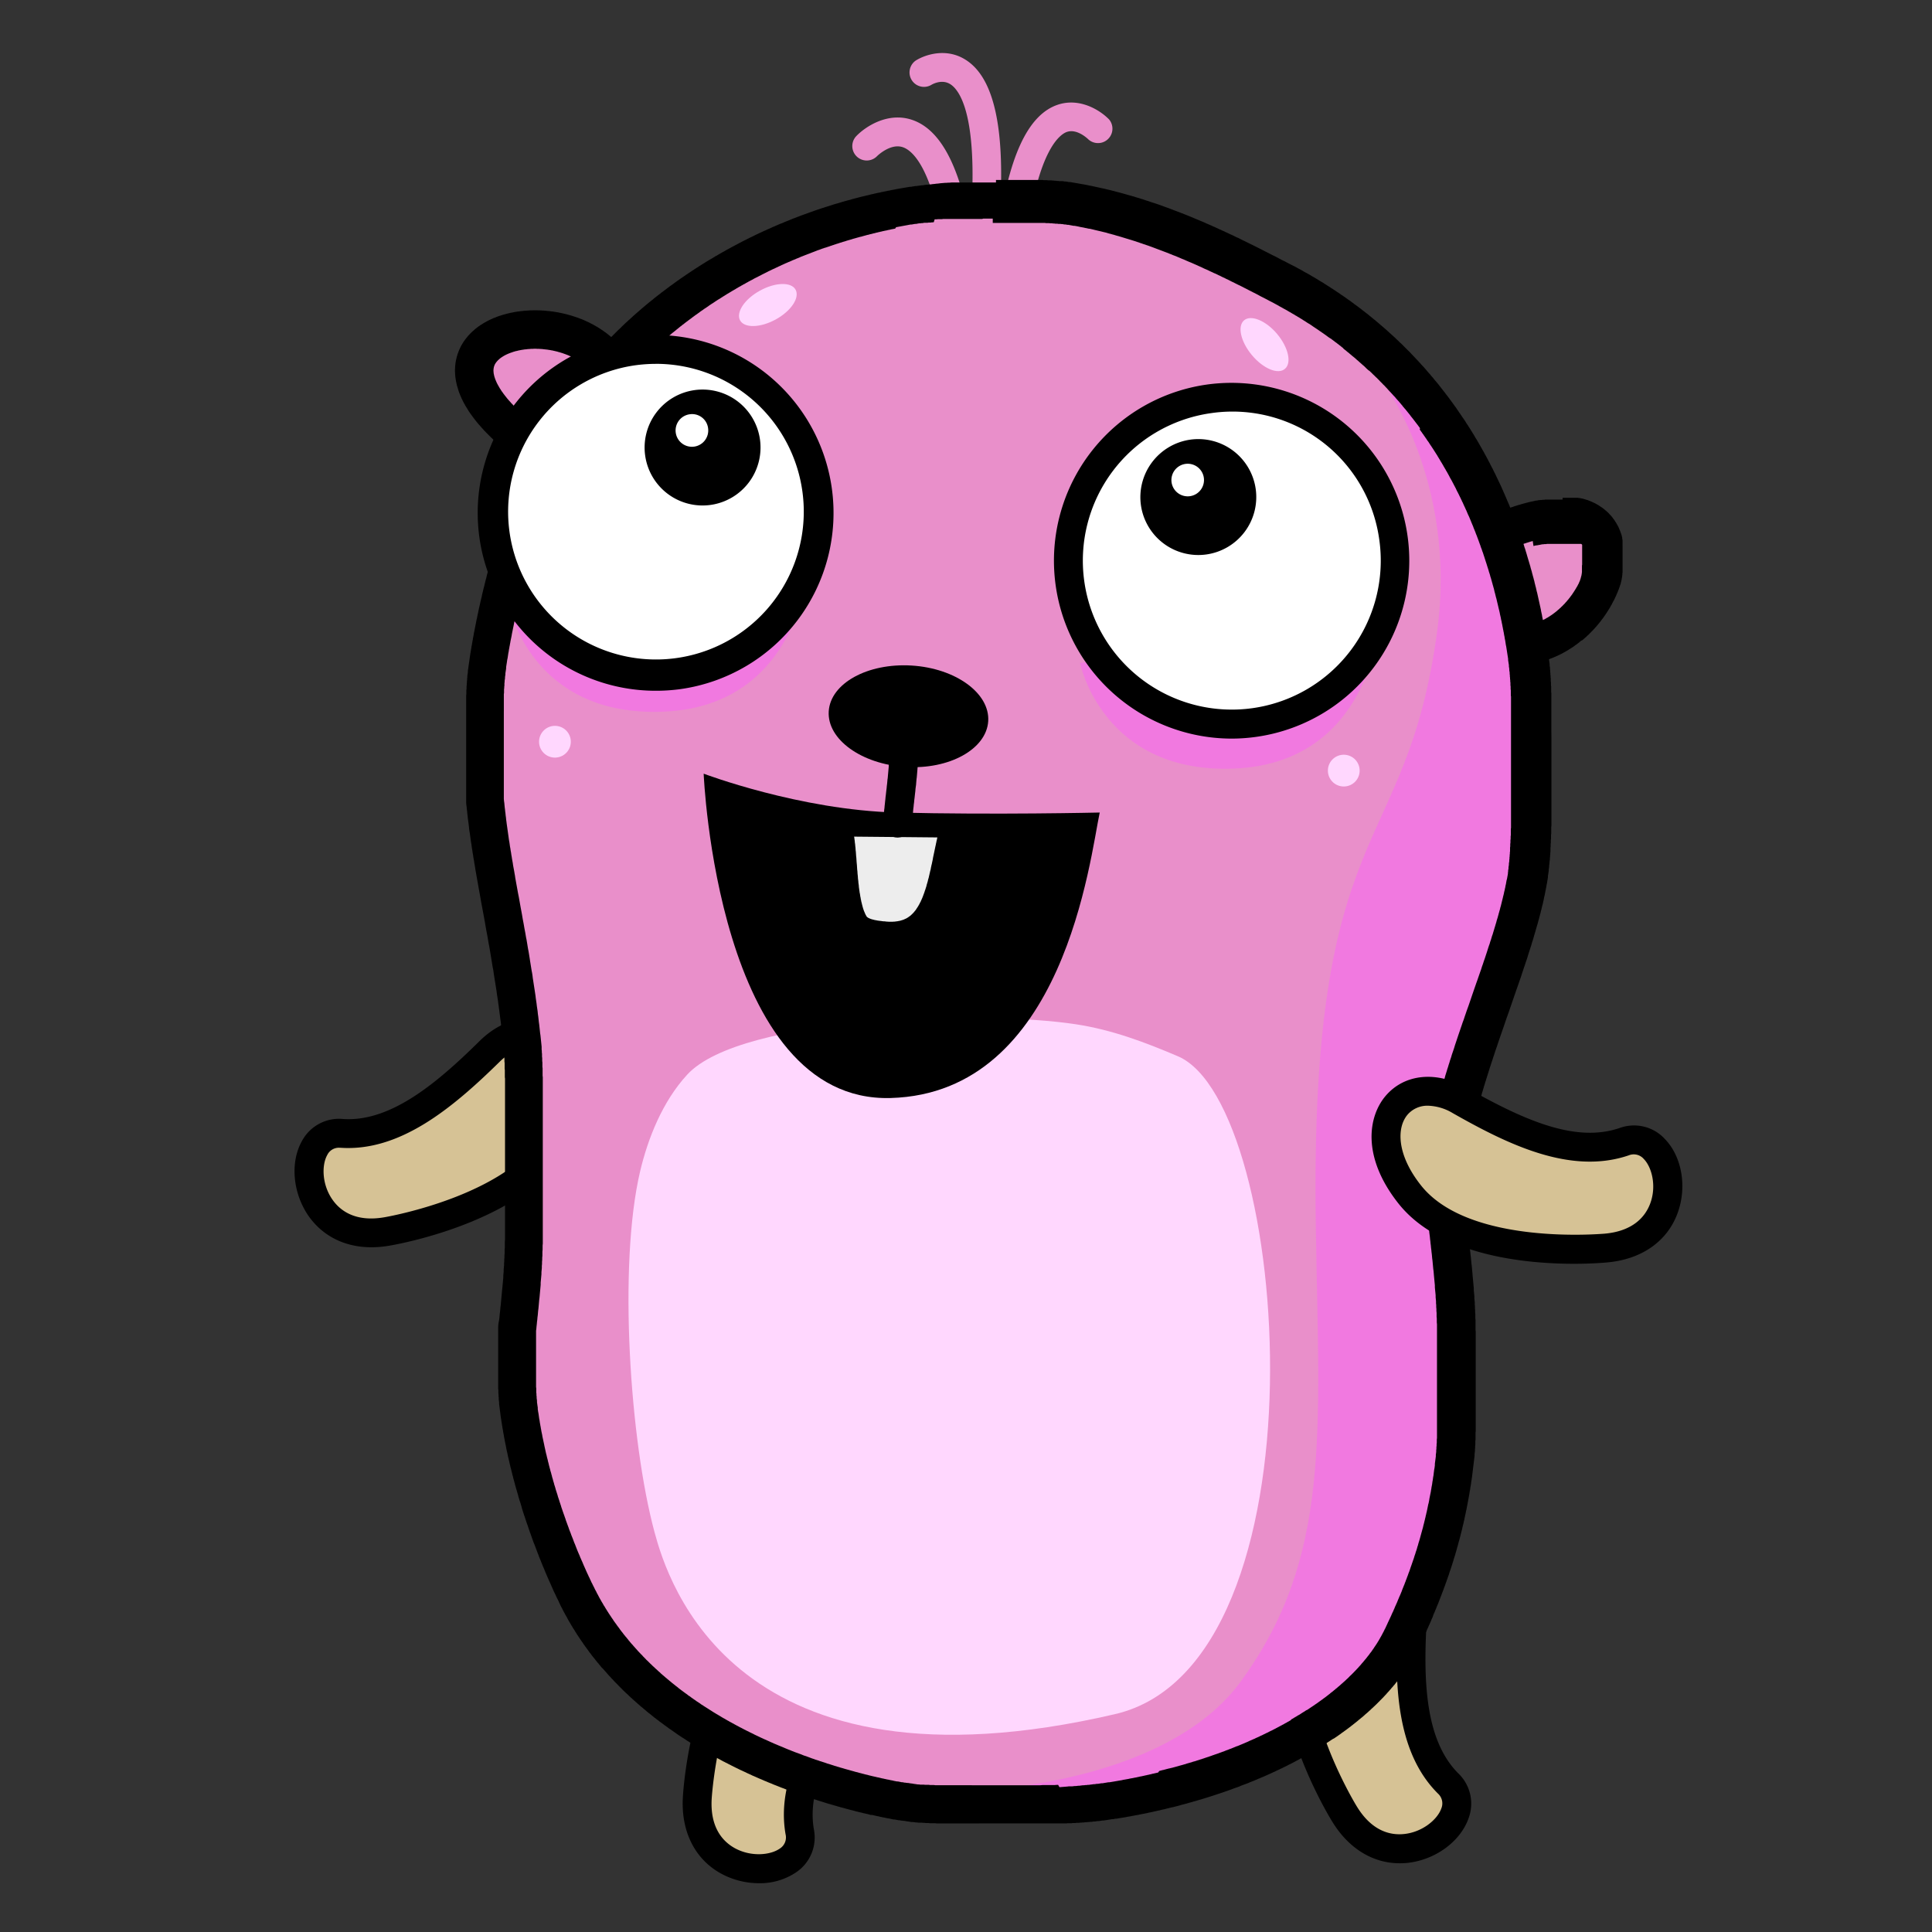 <svg xmlns="http://www.w3.org/2000/svg" xmlns:xlink="http://www.w3.org/1999/xlink" width="600" height="600" viewBox="0 0 600 600"><rect x="0" y="0" width="600" height="600" fill="#333333" stroke="none"/><defs><style>.cls-1{fill:none;clip-rule:evenodd}.cls-2{isolation:isolate}.cls-3{fill:#d6c295}.cls-10,.cls-11,.cls-12,.cls-3,.cls-5,.cls-6,.cls-9{fill-rule:evenodd}.cls-4,.cls-5{fill:#e98fca}.cls-7{clip-path:url(#clip-path)}.cls-8{opacity:.5;mix-blend-mode:multiply}.cls-9{fill:#fa64f5}.cls-10{fill:#ffd7fe}.cls-11{fill:#ededed}.cls-12{fill:#fff}</style><clipPath id="clip-path"><path d="M179,494.93s-22.52-44.27-18.28-82.25C174,293.84,139,270.51,152.71,198c4.75-25.16,13.72-53.84,29-74.69,33.61-45.8,98.2-69.58,154.37-58.82,22.5,4.3,42.81,14,62.92,24.7,69.94,37.17,84.46,115.59,75.37,181.68-4,29.24-29.18,74.83-25.48,104.17,7.65,61.16,5.5,94.26-13.59,133.72-16.26,33.61-79.59,59-148.84,51.75C274.67,559.28,204.07,546.92,179,494.93Z" class="cls-1"/></clipPath></defs><title>1</title><g class="cls-2"><g id="Слой_1" data-name="Слой 1"><path d="M120.12,382.45s43.92-7.17,54.55-31.82-8-38.51-22.58-24.14-29.58,26.59-46,25.49S92.45,387.23,120.12,382.45Z" class="cls-3"/><path d="M115.38,387.35c-8.14,0-15-3.34-19.45-9.57-5-7.11-5.91-16.75-2.15-23.44a13.05,13.05,0,0,1,12.6-6.84c14.78,1.09,29.19-11,42.56-24.2,7.77-7.64,17.59-9.28,25-4.19,6.84,4.69,12.21,16.22,4.83,33.3-11.44,26.5-55.75,34.1-57.93,34.46A32.58,32.58,0,0,1,115.38,387.35Zm-10-30.91a4,4,0,0,0-3.76,2.28c-1.77,3.17-1.64,9.23,1.66,13.89,2.35,3.34,7.07,7,16.11,5.42h0c.41-.07,41.63-7.08,51.16-29.17,4.88-11.31,2.68-19.37-1.67-22.35-3.79-2.61-9-1.38-13.66,3.18-14.87,14.63-31.12,28-49.45,26.76Z"/><path d="M297.81,81.1a4.48,4.48,0,0,1-4.42-3.83C289.56,51.32,283,46.54,280.3,45.69c-3.82-1.23-7.86,2.74-7.9,2.78a4.48,4.48,0,0,1-6.46-6.21c2.89-3,9.73-7.46,17.09-5.11C292.57,40.2,298.86,52.9,302.25,76a4.48,4.48,0,0,1-3.78,5.09A4.89,4.89,0,0,1,297.81,81.1Z" class="cls-4"/><path d="M314.32,78.5a5.46,5.46,0,0,1-.57,0,4.47,4.47,0,0,1-3.88-5c3.11-24.47,9.23-37.88,18.7-41,6.89-2.26,13.23,1.84,15.9,4.63A4.48,4.48,0,0,1,338,43.29c-.11-.12-3.47-3.42-6.66-2.32-2,.69-9,5.15-12.59,33.61A4.48,4.48,0,0,1,314.32,78.5Z" class="cls-4"/><path d="M306,72.55h-.33a4.48,4.48,0,0,1-4.14-4.79C303.82,35,297.75,27.69,295,26.07s-5.77.29-5.8.31a4.49,4.49,0,0,1-4.83-7.56c2.87-1.82,9.29-4,15.21-.44,9.28,5.52,12.81,21.88,10.79,50A4.47,4.47,0,0,1,306,72.55Z" class="cls-4"/><path d="M216.56,558.21s2.45-44.43,25.81-57.63,39.14,3.79,26.41,19.87-23.27,32.26-20.43,48.45S214.77,586.23,216.56,558.21Z" class="cls-3"/><path d="M235.69,584.85a24.67,24.67,0,0,1-11.89-3.07c-8.12-4.52-12.39-13.21-11.72-23.84.12-2.16,2.95-47.06,28.09-61.26,16.19-9.17,28.23-5.08,33.61,1.21,5.87,6.84,5.28,16.79-1.49,25.33-11.65,14.72-22.08,30.35-19.53,44.91a13,13,0,0,1-5.44,13.28A20.07,20.07,0,0,1,235.69,584.85Zm22.51-84.53c-3.78,0-8.41,1.2-13.62,4.16-20.94,11.84-23.52,53.56-23.55,54v0c-.59,9.17,3.55,13.47,7.13,15.46,5,2.76,11,2.25,14,.16a4.09,4.09,0,0,0,1.81-4.43c-3.16-18,8.39-35.66,21.34-52,4-5.1,4.7-10.45,1.71-13.94C265.22,501.66,262.18,500.32,258.2,500.32Zm-41.64,57.89h0Z"/><path d="M417.56,563.38s-23.51-37.77-12-62,34.24-19.35,33,1.11-.54,39.79,11.12,51.42S432.17,587.37,417.56,563.38Z" class="cls-3"/><path d="M434.64,578.65c-8.31,0-15.83-4.61-20.9-12.93-1.17-1.89-24.6-40.22-12.21-66.26,8-16.81,20.22-20.37,28.24-18.3,8.73,2.24,14,10.72,13.33,21.59-1.1,18.75-.67,37.54,9.8,48a13,13,0,0,1,3.15,14c-2.57,7.23-10.4,12.91-19.06,13.8A23.26,23.26,0,0,1,434.64,578.65Zm-9.16-89.06c-4.93,0-11.24,4-15.85,13.72C399.29,525,421.14,560.65,421.37,561l0,0c4.77,7.85,10.62,9,14.68,8.57,5.68-.58,10.32-4.47,11.54-7.88a4.1,4.1,0,0,0-1-4.66c-13-12.93-13.64-34-12.42-54.84.38-6.5-2.15-11.25-6.6-12.39A8.27,8.27,0,0,0,425.48,489.59Z"/><path d="M451.38,179.15c.81-4.93,10.84-12.43,15-14.13,50.81-20.68,33,37.55,3.43,35.25" class="cls-5"/><path d="M457.23,180.25Zm28.06-25.66h.48l.21,0h.44l.21,0h.24l.21,0h.21l.24,0h.21l.21,0,.21,0,.21,0,.2,0,.21,0,.21,0,.21,0,.21,0,.21,0,.21,0,.21,0,.21.06.21,0,.18.06.2,0,.21.06.21.06.18,0,.21.06.21.06.18.06.21.06.18.06.21.06.18.05.21.06.18.06.17.09.18.06.21.09.18.06.18.09.18.06.18.09.18.09.21.09.15.09.18.06.18.09.18.09.17.12.18.09.15.09.18.09.18.12.15.09.18.12.15.09.15.12.18.12.15.09.18.11.15.12.15.12.18.12.14.12.12.12.15.12.15.12.15.12.15.12.15.15.12.12.15.12.15.15.12.12.12.15.15.15.12.12.12.15.15.14.12.12.11.15.12.15.12.15.12.15.09.15.12.15.12.15.12.15.09.15.12.18.09.15.09.15.12.15.09.15.09.17.09.15.09.15.09.18.09.15.09.18.09.15.09.18.06.15.09.15.06.18.08.18.06.15.06.18.09.15.06.17.06.18.06.18.06.15.06.15.06.18.06.18.06.18.06.18,0,.15.06.18.06.18,0,.15,0,.17.06.18,0,.18.06.18,0,.15,0,.18,0,.18,0,.18,0,.18,0,.18,0,.15,0,.18,0,.18V170l0,.17,0,.18v.18l0,.15,0,.18v.36l0,.18v.33l0,.21v1.73l0,.18v.36l0,.18v.18l0,.18v.15l0,.17v.18l0,.18v.18l0,.15,0,.18,0,.21v.15l0,.18,0,.18,0,.18,0,.15,0,.18,0,.18,0,.17,0,.18,0,.15-.06.21,0,.15,0,.18,0,.18-.06.18,0,.15,0,.18-.06.18,0,.18-.06.18,0,.17-.06.15,0,.18-.06.18-.06.15,0,.18-.06.18-.06.18,0,.15-.06.18-.06.18-.06.18-.06.15-.05.18-.06.17-.06.15-.06.18-.06.18-.06.15-.06.18-.06.18-.09.15-.06.18-.06.18-.06.15-.09.18-.06.18-.09.18-.06.14-.06.15-.09.18-.06.18-.09.15-.06.18-.09.15-.09.18-.06.18-.09.15-.09.18-.06.15-.09.18-.09.15-.09.15-.09.17-.09.18-.09.15-.08.18-.06.15-.09.15-.12.18-.09.15-.09.18-.09.15-.09.18-.09.15-.09.15-.12.18-.09.15-.09.14-.09.18-.12.15-.09.15-.12.18-.09.15-.09.15-.12.15-.09.15-.12.18-.09.15-.12.15-.11.15-.12.18-.09.15-.12.14-.09.15-.12.15-.12.15-.12.15-.12.15-.09.15-.12.15-.12.18-.12.12-.12.15-.12.15-.12.15-.12.15-.12.15-.12.15-.12.14-.15.15-.11.15-.12.15-.12.12-.15.15-.12.15-.12.15-.15.15-.12.12-.12.15-.15.15-.12.12-.15.15-.12.12-.15.15-.12.15-.15.11-.12.15-.15.15-.14.12-.12.15-.15.12-.15.12-.15.15-.12.12-.15.15-.15.12-.15.12-.15.15-.15.12-.12.12-.15.12-.15.15-.18.12L491,199l-.15.12-.14.12-.15.15-.15.12-.15.12-.15.12-.18.12-.15.12-.15.12-.15.12-.18.09-.15.12-.15.12-.15.12-.18.12-.18.12-.14.09-.15.12-.18.09-.18.12-.15.11-.15.09-.21.12-.15.09-.15.12-.18.09-.18.12-.18.09-.15.09-.18.12-.17.09-.18.09-.18.09-.18.12-.18.09-.15.09-.18.09-.21.09-.15.09-.18.09-.21.09-.18.09-.18.09-.18.09-.17.06-.18.08-.18.09-.18.09-.21.06-.18.09-.18.09-.21.06-.18.09-.18.06-.18.06-.21.09-.17.06-.21.09-.18.06-.21.06-.18.06-.21.06-.18.06-.21.06-.18.06-.21.06-.21.06-.18.06-.21.06-.2.06-.18,0-.21.06-.21.06-.18,0-.21.06-.21,0-.21.06-.21,0-.21,0-.21.06-.2,0-.18,0-.21,0-.21,0-.24.06-.21,0h-.18l-.21,0-.24,0-.21,0-.21,0h-.21l-.2,0-.21,0h-.21l-.21,0h-.42l-.24,0h-2.15l-.24,0h-.42l-.24,0h-.18l-.32,0-.33-.06-.33-.08-.33-.06-.3-.12-.33-.12-.3-.15-.3-.15-.26-.18-.3-.18-.24-.21-.27-.24-.24-.24-.24-.24-.21-.27-.18-.26-.18-.27-.18-.3-.14-.3-.12-.3-.12-.33-.09-.3-.09-.33-.06-.32,0-.33,0-.36v-.66l0-.33.06-.33.06-.32.09-.33.12-.33.12-.3.14-.3.15-.3.18-.3.18-.27.21-.26.21-.24.24-.24.27-.24.24-.21.27-.21.3-.18L467,195l.33-.15.3-.15.3-.12.33-.09.33-.06.33-.06.33-.06.32,0h.36l.33,0h.3l.12,0h1.73l.12,0h.24l.12,0h.24l.15,0h.12l.09,0h.12l.15,0h.12l.12,0h.11l.12,0,.12,0,.12,0h.12l.12,0,.12,0,.12,0,.09,0h.12l.15,0,.12,0,.09,0,.15,0,.09,0,.12,0,.12-.06.12,0,.12,0,.12,0,.12,0,.11-.06.12,0,.09,0,.12,0,.12-.06.12,0,.12,0,.12-.06.12,0,.12-.06.12,0,.09-.06L478,193l.12,0,.12-.06.21-.09.12-.06.12-.06.12,0,.2-.12.12-.06.12-.06.12-.06.09,0,.12-.06.12-.06.12-.06.09-.06.12-.06.12-.09.09-.06.24-.12.12-.06.09-.05.09-.06.12-.09.12-.06.09-.06.23-.15.09-.06.12-.09.12-.06.12-.09.09-.06.09-.06.12-.09.09-.06.12-.09.12-.09.09-.06.09-.09.12-.06.09-.09.12-.09.09-.06.12-.09.09-.09.12-.09.09-.06.09-.09.11-.09.09-.09.09-.09.12-.08.09-.09.09-.06.12-.09.09-.12.09-.09.12-.09.09-.06.09-.09.09-.12.09-.09.12-.09.09-.09.18-.18.09-.09.09-.09.09-.12.12-.09.09-.09.09-.09.09-.12.09-.09.08-.09.09-.12.09-.09.09-.08.09-.12.09-.09.06-.09.09-.09.09-.12.09-.12.09-.09.09-.09.09-.12.06-.09.09-.12.09-.09.09-.12.06-.09.18-.24.06-.09.09-.09.09-.12.06-.12.18-.21.06-.09.06-.11.14-.21.09-.12.06-.12.09-.09.06-.12.15-.24.06-.09.09-.12.06-.09.06-.12.06-.12.09-.09.06-.12.06-.12.06-.12.06-.09.09-.12.06-.12.06-.11.06-.09.06-.12.06-.12.06-.12.06-.12.06-.09.06-.12.06-.12.06-.12.06-.12,0-.09.06-.12.06-.12.06-.09.06-.12,0-.12.06-.12.06-.12,0-.09.11-.23,0-.12.06-.09,0-.12.06-.12,0-.12.06-.12,0-.09.06-.12,0-.12.06-.09,0-.12,0-.12.06-.12,0-.09,0-.12,0-.12.06-.12,0-.09,0-.12,0-.09,0-.11,0-.12,0-.09,0-.12,0-.09,0-.12,0-.12,0-.09,0-.12,0-.09,0-.12,0-.09,0-.12V176l0-.09,0-.09,0-.12v-.09l.06-.21,0-.21v-.09l0-.12,0-.08v-.21l0-.09v-.09l0-.09v-.12l0-.09v-.3l0-.09v-.27l0-.09v-1.19l0-.09v-.33l0-.06v-.24l0-.06v-.15l0-.09v-.06l0-.06V171l0-.09v-.06l0-.06v-.09l0-.06v-.06l0-.06,0-.06v-.06l0-.06v-.06l0-.06v-.05l0-.06,0-.06,0-.06v0l0-.06v-.06l0,0,0-.06,0-.06v0l0-.06,0-.06,0-.06,0,0v-.06l0,0,0-.06,0,0,0-.06v0l0,0,0-.06,0,0,0-.06,0,0,0,0v-.06l0,0,0,0,0,0,0-.06-.06,0v0l0-.06,0,0,0,0,0,0-.06,0,0-.06-.06,0,0-.06,0,0,0,0-.06,0,0,0,0,0,0,0,0,0-.06-.06,0,0-.06,0,0,0,0,0,0,0-.06,0-.06,0,0,0,0,0-.06,0-.06,0-.06,0,0,0-.06,0-.06,0,0,0-.06,0-.06,0-.06,0-.06,0-.06,0-.06,0-.06,0-.06,0-.09,0-.06,0-.06,0-.09,0-.06,0h-.06l-.09,0-.06,0-.09,0-.06,0-.09,0-.09,0h-.09l-.06,0-.08,0-.09,0h-.09l-.09,0-.09,0H488l-.09,0-.09,0h-.09l-.12,0-.09,0h-.09l-.12,0h-.12l-.12,0h-.09l-.12,0h-.24l-.12,0h-.12l-.12,0h-.5l-.12,0H484.3l-.15,0h-.45l-.17,0h-.3l-.18,0h-.15l-.18,0h-.15l-.18,0-.18,0h-.15l-.18,0-.18,0-.18,0h-.18l-.17,0-.21,0-.18,0-.18,0-.18,0-.21.06-.18,0-.21,0-.18,0-.21.06-.21,0-.21,0-.18.06-.2,0-.21.06-.21.06-.21,0-.21.06-.24.06-.21,0-.21.06-.21,0-.24.06-.2.06-.24.06L476,168l-.21.09-.24.06-.24.06-.21.06-.24.09-.24.06-.24.09-.24.06-.23.09-.27.09-.24.06-.24.09-.27.09-.24.09-.24.09-.27.09-.27.09-.24.09-.26.09-.27.09-.24.12-.27.09-.27.12-.27.09-.3.12-.27.08-.26.12-.27.09-.27.12-.06,0h0l-.06,0-.06,0-.06,0-.06,0-.06,0-.09,0-.06.06-.09,0-.09,0-.09.06-.09,0-.06.06-.12.06-.09.06-.09,0-.12.06-.09.09-.09,0-.12.06-.12.09-.08.06-.12.06-.12.09-.12.06-.12.06-.12.09-.12.09-.12.06-.12.09-.12.06-.15.09-.12.09-.12.09-.12.08-.12.09-.15.09-.12.09-.12.09-.15.09-.11.09-.15.12-.12.09-.12.09-.15.09-.12.12-.15.09-.12.09-.15.12-.12.09-.15.12-.12.09-.12.09-.15.12-.12.12-.15.09-.12.12-.15.09L462,175l-.11.12-.15.09-.12.12-.12.12-.12.09-.15.12-.12.12-.12.09-.12.12-.12.12-.12.09-.12.12-.12.12-.12.12-.12.09-.12.12-.12.12-.09.09-.12.12-.11.12-.09.09-.12.11-.09.09-.12.12-.09.12-.09.09-.09.09-.09.12-.12.12-.09.09-.09.09-.06.12-.09.09-.09.09-.06.09-.09.09-.06.12L458,179l-.06.06-.06.09-.06.09-.06.09-.06.09-.06.09,0,.06-.06.06,0,.06-.06.08,0,.06,0,.06,0,.06,0,.06,0,0v0l0,0v0l0,0v.06h0l-.05.27-.06.33-.12.33-.12.3-.15.3-.15.3-.18.29-.18.27-.21.27-.21.27-.24.24-.24.21-.24.24-.26.18-.3.21-.27.15-.3.14-.33.15-.3.12-.33.09-.33.09-.32.06-.33.06h-.33l-.33,0-.36,0-.33,0-.33,0-.33-.09-.32-.06-.3-.12-.33-.12-.3-.15-.3-.14-.3-.18-.27-.18-.26-.21-.24-.21-.24-.24-.24-.24-.21-.24-.21-.27-.18-.3-.18-.26-.15-.3-.12-.33-.12-.3-.12-.33-.09-.33-.06-.33,0-.33,0-.32v-.69l0-.33.06-.33V178l0-.15,0-.15,0-.12,0-.15,0-.11,0-.12,0-.15,0-.12,0-.12.06-.12,0-.12,0-.12.06-.12,0-.12.06-.12,0-.12,0-.09.06-.15.06-.12,0-.09.06-.12,0-.09.06-.12.06-.12,0-.09.06-.11.06-.12,0-.09.06-.12.12-.18.12-.21L447,174l.12-.21.12-.18.12-.18.12-.21.12-.18.11-.21.15-.18.09-.14.15-.21.12-.18.15-.18.12-.18.15-.18.12-.15.15-.18.15-.18.12-.15.15-.18.15-.18.15-.18.15-.15.12-.14.14-.18.15-.18.15-.15.15-.15.18-.18.15-.15.15-.15.15-.18.3-.3.18-.18.15-.15.15-.15.18-.15.15-.14.15-.15.17-.15.18-.15.15-.15.15-.15.18-.15.15-.15.18-.12.18-.15.15-.15.18-.15.18-.15.15-.12.18-.15.15-.15.17-.12.18-.14.15-.12.18-.15.18-.15.33-.24.18-.15.15-.12.18-.12.18-.15.18-.12.15-.12.18-.12.17-.12.15-.12.18-.12.15-.12.18-.12.18-.12.15-.11.18-.12.15-.12.18-.12.18-.09.15-.12.18-.12.15-.09.18-.12.14-.09.15-.12.18-.09.15-.12.18-.09.15-.09.18-.09.15-.09.15-.12.18-.09.12-.09.15-.09.18-.09.15-.09.15-.05.17-.09.15-.09.15-.09.15-.06.15-.09.15-.06.15-.09.18-.06.15-.09.15-.06.15-.06.15-.09.18-.06.12-.06.33-.12.32-.15.3-.12.33-.12.3-.12.3-.12.33-.12.3-.12.29-.12.3-.09.3-.12.33-.11.27-.09.3-.12.3-.09.3-.12.29-.09.3-.09.3-.09.27-.12.3-.09.3-.09.27-.09.3-.09.26-.09.3-.06.27-.09.27-.09.3-.09.27-.06.27-.09.3-.06.27-.09.26-.06.27-.06.27-.09.27-.06.27-.06.27-.06.27-.05.27-.06.27-.06.26-.06.24-.06.27-.06.27,0,.24-.06.27-.06.27,0,.24-.06.24,0,.26,0,.27-.06.24,0,.24,0,.27-.06.24,0,.24,0,.24,0,.27,0,.24,0,.23,0h.24l.24,0,.24,0h.24l.24,0,.24,0h.45l.24,0h.47l.24,0h1.11Z" class="cls-6"/><path d="M176.14,140.88c-4.66,1.73-9.68-1.2-13.24-4-43.32-33.64,15.87-47.11,28.68-20.34" class="cls-5"/><polygon points="166.43 96.36 166.61 96.36 166.81 96.36 166.99 96.39 167.17 96.39 167.38 96.39 167.56 96.39 167.74 96.39 167.92 96.42 168.13 96.42 168.31 96.42 168.49 96.45 168.67 96.45 168.85 96.45 169.06 96.48 169.24 96.48 169.41 96.51 169.59 96.51 169.8 96.54 169.98 96.57 170.19 96.57 170.37 96.6 170.55 96.6 170.73 96.63 170.94 96.66 171.12 96.69 171.3 96.72 171.48 96.72 171.69 96.75 171.86 96.78 172.04 96.81 172.22 96.84 172.43 96.87 172.61 96.9 172.79 96.93 173 96.96 173.18 96.99 173.36 97.02 173.57 97.08 173.75 97.11 173.93 97.14 174.1 97.17 174.31 97.23 174.49 97.26 174.67 97.29 174.85 97.35 175.06 97.38 175.24 97.44 175.45 97.47 175.63 97.53 175.81 97.56 175.99 97.62 176.17 97.65 176.34 97.71 176.56 97.77 176.73 97.83 176.91 97.86 177.09 97.92 177.3 97.98 177.48 98.03 177.66 98.09 177.87 98.16 178.05 98.22 178.23 98.27 178.41 98.33 178.59 98.39 178.76 98.45 178.94 98.51 179.15 98.57 179.33 98.63 179.51 98.69 179.69 98.78 179.87 98.84 180.05 98.9 180.23 98.99 180.41 99.05 180.62 99.11 180.8 99.2 180.98 99.26 181.16 99.35 181.34 99.41 181.51 99.5 181.69 99.59 181.87 99.65 182.05 99.74 182.23 99.83 182.41 99.92 182.59 99.98 182.77 100.07 182.95 100.16 183.13 100.25 183.28 100.34 183.46 100.43 183.63 100.52 183.81 100.61 183.99 100.69 184.17 100.78 184.35 100.9 184.5 100.99 184.68 101.08 184.86 101.17 185.04 101.29 185.19 101.38 185.4 101.47 185.55 101.59 185.73 101.68 185.88 101.8 186.06 101.89 186.23 102.01 186.41 102.13 186.56 102.22 186.74 102.34 186.89 102.46 187.07 102.55 187.25 102.67 187.4 102.78 187.55 102.91 187.73 103.03 187.88 103.14 188.06 103.26 188.21 103.38 188.38 103.5 188.53 103.62 188.68 103.74 188.86 103.86 189.01 104.01 189.16 104.13 189.34 104.25 189.49 104.4 189.64 104.52 189.79 104.64 189.94 104.79 190.12 104.94 190.27 105.06 190.42 105.21 190.57 105.33 190.72 105.47 190.87 105.62 191.01 105.74 191.16 105.89 191.31 106.04 191.46 106.19 191.58 106.34 191.73 106.49 191.88 106.64 192.03 106.79 192.18 106.94 192.3 107.09 192.45 107.24 192.6 107.39 192.72 107.56 192.87 107.72 192.99 107.86 193.13 108.01 193.28 108.19 193.4 108.34 193.52 108.52 193.67 108.67 193.79 108.85 193.91 109 194.06 109.18 194.18 109.36 194.3 109.54 194.42 109.69 194.54 109.87 194.69 110.05 194.81 110.22 194.93 110.4 195.05 110.58 195.17 110.76 195.26 110.94 195.38 111.12 195.5 111.3 195.62 111.48 195.73 111.66 195.82 111.84 195.94 112.05 196.06 112.23 196.15 112.41 196.27 112.61 196.36 112.79 196.45 112.97 196.57 113.18 196.66 113.39 196.78 113.57 196.87 113.78 196.93 113.93 197.08 114.23 197.2 114.53 197.29 114.83 197.38 115.15 197.44 115.48 197.5 115.78 197.53 116.11 197.53 116.44 197.53 116.77 197.53 117.07 197.47 117.39 197.44 117.72 197.35 118.02 197.26 118.35 197.17 118.65 197.05 118.95 196.9 119.25 196.75 119.52 196.57 119.81 196.39 120.08 196.18 120.32 195.97 120.56 195.76 120.8 195.53 121.04 195.29 121.25 195.02 121.43 194.75 121.61 194.48 121.76 194.18 121.91 193.88 122.06 193.58 122.17 193.28 122.26 192.96 122.35 192.66 122.41 192.33 122.47 192 122.5 191.67 122.53 191.34 122.5 191.04 122.5 190.72 122.47 190.39 122.41 190.09 122.32 189.76 122.23 189.46 122.14 189.16 122.03 188.86 121.88 188.59 121.73 188.29 121.55 188.06 121.37 187.79 121.16 187.55 120.95 187.31 120.74 187.1 120.5 186.89 120.26 186.68 119.99 186.5 119.72 186.35 119.46 186.2 119.16 186.12 119.01 186.06 118.89 186 118.77 185.94 118.68 185.91 118.56 185.85 118.44 185.79 118.35 185.73 118.23 185.64 118.11 185.61 118.02 185.52 117.9 185.46 117.78 185.4 117.69 185.34 117.57 185.28 117.48 185.22 117.36 185.13 117.28 185.07 117.19 185.01 117.07 184.95 116.98 184.86 116.86 184.8 116.77 184.71 116.68 184.65 116.56 184.59 116.47 184.5 116.38 184.44 116.29 184.35 116.17 184.29 116.08 184.2 115.99 184.14 115.9 184.05 115.78 183.96 115.69 183.9 115.63 183.81 115.51 183.72 115.42 183.66 115.33 183.57 115.24 183.49 115.15 183.43 115.06 183.34 114.97 183.25 114.89 183.16 114.8 183.07 114.71 182.98 114.62 182.92 114.56 182.83 114.47 182.74 114.38 182.65 114.29 182.56 114.2 182.47 114.11 182.38 114.02 182.29 113.96 182.2 113.87 182.11 113.81 181.99 113.72 181.9 113.63 181.81 113.54 181.72 113.48 181.63 113.39 181.51 113.3 181.42 113.24 181.34 113.15 181.25 113.09 181.16 113 181.04 112.94 180.95 112.85 180.83 112.79 180.74 112.7 180.65 112.64 180.53 112.56 180.44 112.5 180.32 112.44 180.23 112.35 180.11 112.29 180.02 112.23 179.9 112.14 179.81 112.08 179.69 112.02 179.6 111.96 179.48 111.9 179.36 111.81 179.27 111.75 179.15 111.69 179.06 111.63 178.91 111.54 178.82 111.48 178.71 111.45 178.62 111.36 178.5 111.3 178.38 111.24 178.26 111.18 178.14 111.12 178.05 111.06 177.93 111 177.81 110.94 177.69 110.91 177.57 110.85 177.45 110.79 177.33 110.73 177.21 110.67 177.09 110.61 176.97 110.58 176.85 110.52 176.73 110.46 176.64 110.4 176.5 110.37 176.38 110.31 176.26 110.25 176.14 110.22 176.02 110.17 175.9 110.11 175.78 110.08 175.66 110.02 175.54 109.99 175.42 109.93 175.27 109.9 175.18 109.84 175.03 109.81 174.91 109.75 174.79 109.72 174.67 109.66 174.52 109.63 174.4 109.6 174.28 109.54 174.16 109.51 174.04 109.48 173.9 109.45 173.78 109.39 173.66 109.36 173.51 109.33 173.39 109.3 173.27 109.27 173.15 109.21 173 109.18 172.88 109.15 172.76 109.12 172.61 109.09 172.49 109.06 172.37 109.03 172.25 109 172.1 108.97 171.98 108.94 171.83 108.91 171.72 108.88 171.59 108.85 171.45 108.82 171.33 108.82 171.21 108.79 171.06 108.76 170.94 108.73 170.79 108.7 170.67 108.7 170.55 108.67 170.4 108.64 170.28 108.64 170.13 108.61 170.01 108.58 169.89 108.58 169.74 108.55 169.62 108.55 169.47 108.52 169.35 108.52 169.24 108.49 169.09 108.49 168.97 108.46 168.82 108.46 168.7 108.43 168.58 108.43 168.46 108.4 168.31 108.4 168.19 108.4 168.04 108.37 167.92 108.37 167.77 108.37 167.65 108.37 167.5 108.34 167.38 108.34 167.26 108.34 167.14 108.34 166.99 108.34 166.88 108.34 166.75 108.34 166.61 108.31 166.49 108.31 166.37 108.31 166.22 108.31 166.1 108.31 165.98 108.31 165.83 108.31 165.71 108.31 165.59 108.34 165.47 108.34 165.32 108.34 165.2 108.34 165.08 108.34 164.96 108.34 164.84 108.34 164.69 108.37 164.57 108.37 164.46 108.37 164.34 108.4 164.22 108.4 164.1 108.4 163.95 108.4 163.83 108.43 163.71 108.43 163.59 108.46 163.47 108.46 163.35 108.49 163.23 108.49 163.11 108.49 162.99 108.52 162.87 108.52 162.72 108.55 162.6 108.58 162.51 108.58 162.39 108.61 162.27 108.61 162.15 108.64 162.03 108.67 161.91 108.67 161.8 108.7 161.68 108.73 161.59 108.73 161.47 108.76 161.35 108.79 161.23 108.82 161.14 108.82 161.02 108.85 160.9 108.88 160.78 108.91 160.69 108.94 160.57 108.97 160.45 109 160.36 109 160.24 109.03 160.15 109.06 160.03 109.09 159.91 109.12 159.82 109.15 159.74 109.18 159.62 109.21 159.53 109.24 159.41 109.27 159.32 109.3 159.23 109.33 159.11 109.39 159.02 109.42 158.93 109.45 158.81 109.48 158.72 109.51 158.63 109.54 158.54 109.57 158.42 109.63 158.36 109.66 158.24 109.69 158.15 109.72 158.06 109.75 157.97 109.81 157.88 109.84 157.79 109.87 157.7 109.9 157.61 109.96 157.52 109.99 157.43 110.02 157.34 110.08 157.28 110.11 157.19 110.14 157.11 110.19 157.02 110.22 156.96 110.25 156.87 110.31 156.81 110.34 156.72 110.4 156.63 110.43 156.57 110.46 156.48 110.52 156.42 110.55 156.36 110.61 156.27 110.64 156.21 110.7 156.15 110.73 156.06 110.76 156 110.82 155.94 110.85 155.88 110.91 155.79 110.94 155.73 111 155.67 111.03 155.61 111.09 155.55 111.12 155.49 111.18 155.43 111.21 155.37 111.24 155.31 111.3 155.25 111.36 155.19 111.39 155.13 111.45 155.1 111.48 155.04 111.54 154.98 111.57 154.95 111.6 154.9 111.66 154.84 111.72 154.81 111.75 154.75 111.81 154.69 111.84 154.66 111.87 154.6 111.93 154.57 111.99 154.54 112.02 154.51 112.05 154.45 112.11 154.39 112.17 154.36 112.2 154.33 112.23 154.3 112.29 154.24 112.35 154.21 112.35 154.18 112.41 154.15 112.47 154.12 112.5 154.09 112.53 154.06 112.58 154.03 112.61 154 112.67 153.97 112.7 153.94 112.76 153.91 112.79 153.88 112.82 153.85 112.88 153.82 112.91 153.82 112.94 153.79 113 153.76 113.06 153.73 113.09 153.7 113.12 153.67 113.18 153.67 113.21 153.64 113.27 153.61 113.3 153.61 113.36 153.58 113.39 153.58 113.42 153.55 113.45 153.55 113.51 153.52 113.57 153.49 113.6 153.49 113.66 153.46 113.69 153.46 113.72 153.43 113.78 153.43 113.84 153.43 113.87 153.4 113.9 153.4 113.96 153.37 114.02 153.37 114.05 153.37 114.08 153.34 114.14 153.34 114.2 153.34 114.23 153.31 114.29 153.31 114.35 153.31 114.38 153.31 114.44 153.28 114.5 153.28 114.56 153.28 114.59 153.28 114.65 153.28 114.71 153.28 114.77 153.25 114.8 153.25 114.86 153.25 114.92 153.25 114.97 153.25 115.03 153.25 115.09 153.25 115.15 153.25 115.21 153.25 115.27 153.25 115.33 153.28 115.39 153.28 115.48 153.28 115.54 153.28 115.6 153.28 115.66 153.28 115.72 153.31 115.81 153.31 115.87 153.31 115.96 153.34 116.02 153.34 116.11 153.37 116.17 153.37 116.26 153.4 116.32 153.4 116.41 153.43 116.5 153.43 116.56 153.46 116.65 153.49 116.74 153.52 116.83 153.52 116.92 153.55 117.01 153.58 117.1 153.61 117.19 153.64 117.28 153.67 117.33 153.7 117.45 153.73 117.54 153.76 117.63 153.79 117.72 153.82 117.84 153.88 117.93 153.91 118.02 153.97 118.14 154 118.23 154.03 118.35 154.09 118.44 154.12 118.53 154.18 118.65 154.24 118.77 154.27 118.89 154.33 118.98 154.39 119.1 154.45 119.22 154.51 119.34 154.57 119.43 154.63 119.55 154.69 119.67 154.75 119.78 154.84 119.9 154.9 120.02 154.95 120.14 155.04 120.26 155.1 120.38 155.19 120.53 155.25 120.65 155.34 120.77 155.43 120.89 155.52 121.04 155.58 121.16 155.67 121.28 155.76 121.43 155.85 121.55 155.94 121.7 156.06 121.82 156.15 121.97 156.24 122.08 156.33 122.23 156.45 122.38 156.54 122.5 156.66 122.65 156.78 122.8 156.87 122.95 156.99 123.07 157.11 123.22 157.22 123.37 157.34 123.52 157.46 123.67 157.58 123.82 157.7 123.97 157.85 124.12 157.97 124.27 158.09 124.42 158.24 124.56 158.36 124.71 158.51 124.86 158.63 125.01 158.78 125.19 158.93 125.34 159.08 125.49 159.23 125.64 159.38 125.82 159.53 125.97 159.68 126.12 159.85 126.3 160 126.45 160.15 126.63 160.33 126.78 160.48 126.95 160.66 127.1 160.84 127.28 161.02 127.43 161.17 127.61 161.35 127.76 161.53 127.94 161.71 128.12 161.91 128.27 162.09 128.45 162.27 128.63 162.48 128.81 162.66 128.96 162.87 129.14 163.08 129.31 163.26 129.49 163.47 129.67 163.68 129.85 163.89 130.03 164.1 130.21 164.31 130.39 164.51 130.54 164.72 130.72 164.96 130.9 165.17 131.08 165.41 131.29 165.62 131.47 165.86 131.65 166.1 131.82 166.34 132 166.55 132.18 166.69 132.3 166.84 132.42 166.99 132.51 167.14 132.63 167.29 132.72 167.44 132.84 167.59 132.96 167.74 133.05 167.89 133.17 168.01 133.26 168.16 133.35 168.31 133.47 168.46 133.56 168.64 133.65 168.79 133.74 168.94 133.83 169.09 133.95 169.15 133.98 169.21 134.01 169.29 134.06 169.38 134.09 169.44 134.16 169.5 134.19 169.59 134.22 169.68 134.27 169.74 134.3 169.8 134.33 169.89 134.39 169.98 134.42 170.04 134.45 170.1 134.48 170.19 134.54 170.25 134.57 170.31 134.6 170.4 134.63 170.46 134.66 170.52 134.69 170.61 134.75 170.67 134.75 170.73 134.78 170.82 134.81 170.88 134.84 170.94 134.87 171.03 134.9 171.09 134.93 171.15 134.96 171.21 134.99 171.3 135.02 171.36 135.05 171.42 135.05 171.48 135.08 171.53 135.11 171.59 135.11 171.66 135.14 171.72 135.17 171.77 135.17 171.86 135.2 171.89 135.23 171.95 135.23 172.01 135.26 172.07 135.26 172.13 135.29 172.19 135.29 172.25 135.29 172.31 135.32 172.34 135.32 172.4 135.32 172.46 135.35 172.52 135.35 172.55 135.35 172.61 135.38 172.67 135.38 172.7 135.38 172.76 135.38 172.79 135.41 172.85 135.41 172.88 135.41 172.94 135.41 172.97 135.41 173.03 135.41 173.06 135.41 173.09 135.41 173.15 135.41 173.18 135.41 173.21 135.41 173.3 135.41 173.39 135.41 173.45 135.41 173.48 135.41 173.57 135.38 173.63 135.38 173.69 135.38 173.75 135.35 173.81 135.35 173.87 135.32 173.93 135.32 173.99 135.29 174.01 135.29 174.07 135.26 174.37 135.17 174.7 135.08 175 134.99 175.33 134.93 175.66 134.9 175.99 134.9 176.28 134.9 176.61 134.9 176.94 134.93 177.27 134.99 177.57 135.05 177.9 135.14 178.2 135.26 178.5 135.38 178.79 135.5 179.06 135.65 179.36 135.83 179.63 136.01 179.87 136.22 180.14 136.43 180.35 136.63 180.59 136.87 180.8 137.11 181.01 137.38 181.19 137.65 181.34 137.92 181.48 138.22 181.63 138.49 181.75 138.79 181.84 139.11 181.93 139.41 182.02 139.74 182.05 140.04 182.11 140.37 182.11 140.7 182.11 141.03 182.11 141.35 182.05 141.65 182.02 141.98 181.93 142.31 181.84 142.61 181.75 142.91 181.63 143.21 181.51 143.51 181.34 143.81 181.19 144.07 181.01 144.34 180.8 144.61 180.59 144.85 180.38 145.09 180.14 145.3 179.9 145.51 179.63 145.72 179.36 145.9 179.09 146.07 178.79 146.22 178.5 146.34 178.2 146.46 178.05 146.52 177.87 146.61 177.66 146.67 177.48 146.73 177.3 146.79 177.09 146.82 176.91 146.88 176.73 146.94 176.53 146.97 176.34 147.03 176.14 147.06 175.96 147.09 175.75 147.15 175.57 147.18 175.39 147.21 175.18 147.24 175 147.24 174.82 147.27 174.64 147.3 174.43 147.3 174.25 147.33 174.04 147.33 173.9 147.36 173.72 147.36 173.51 147.36 173.33 147.36 173.15 147.36 172.97 147.36 172.79 147.36 172.61 147.36 172.43 147.36 172.22 147.33 172.07 147.33 171.89 147.3 171.72 147.3 171.53 147.27 171.36 147.27 171.18 147.24 171 147.21 170.82 147.18 170.67 147.15 170.49 147.12 170.34 147.09 170.16 147.06 169.98 147.03 169.83 147 169.65 146.97 169.5 146.94 169.32 146.88 169.18 146.85 169 146.82 168.85 146.76 168.7 146.73 168.52 146.67 168.37 146.64 168.22 146.58 168.07 146.55 167.92 146.49 167.74 146.43 167.59 146.37 167.44 146.34 167.29 146.28 167.14 146.22 166.99 146.16 166.84 146.1 166.69 146.04 166.55 145.99 166.43 145.93 166.28 145.9 166.13 145.81 165.98 145.75 165.83 145.69 165.68 145.63 165.56 145.57 165.41 145.51 165.29 145.45 165.14 145.39 165.02 145.3 164.87 145.24 164.75 145.18 164.6 145.12 164.46 145.03 164.37 144.97 164.22 144.91 164.07 144.82 163.95 144.76 163.83 144.7 163.71 144.61 163.56 144.55 163.44 144.46 163.32 144.4 163.2 144.34 163.08 144.25 162.93 144.19 162.69 144.04 162.45 143.89 162.21 143.75 162 143.6 161.77 143.45 161.53 143.3 161.32 143.15 161.08 143 160.87 142.85 160.66 142.7 160.45 142.52 160.24 142.37 160.03 142.22 159.82 142.07 159.62 141.92 159.44 141.77 159.23 141.62 158.96 141.41 158.69 141.21 158.42 141 158.18 140.79 157.91 140.58 157.64 140.37 157.4 140.16 157.13 139.95 156.9 139.77 156.66 139.53 156.39 139.35 156.15 139.14 155.91 138.94 155.67 138.73 155.43 138.52 155.19 138.31 154.95 138.1 154.75 137.92 154.51 137.71 154.27 137.5 154.06 137.29 153.82 137.08 153.61 136.9 153.4 136.69 153.16 136.49 152.95 136.28 152.74 136.07 152.53 135.89 152.33 135.68 152.12 135.47 151.91 135.26 151.73 135.08 151.52 134.87 151.31 134.66 151.13 134.48 150.92 134.27 150.74 134.06 150.53 133.86 150.35 133.68 150.17 133.47 150 133.26 149.82 133.08 149.61 132.87 149.46 132.66 149.28 132.48 149.1 132.27 148.92 132.06 148.74 131.88 148.59 131.68 148.41 131.5 148.26 131.29 148.08 131.08 147.93 130.9 147.78 130.69 147.6 130.51 147.46 130.3 147.31 130.09 147.16 129.91 147.01 129.7 146.86 129.52 146.71 129.31 146.56 129.11 146.44 128.93 146.29 128.72 146.14 128.54 146.02 128.33 145.87 128.15 145.75 127.94 145.6 127.76 145.48 127.55 145.36 127.34 145.25 127.16 145.13 126.95 145.01 126.78 144.89 126.57 144.77 126.39 144.65 126.18 144.53 126 144.41 125.79 144.32 125.58 144.2 125.4 144.08 125.19 143.99 125.01 143.9 124.8 143.78 124.63 143.69 124.42 143.6 124.24 143.51 124.03 143.39 123.82 143.3 123.64 143.24 123.43 143.12 123.22 143.06 123.04 142.97 122.86 142.88 122.65 142.82 122.44 142.74 122.26 142.65 122.06 142.59 121.88 142.5 121.67 142.44 121.46 142.38 121.28 142.32 121.07 142.26 120.86 142.2 120.68 142.14 120.47 142.08 120.29 142.02 120.08 141.96 119.9 141.9 119.69 141.87 119.49 141.81 119.31 141.78 119.1 141.72 118.89 141.69 118.71 141.63 118.5 141.6 118.29 141.57 118.11 141.54 117.93 141.51 117.72 141.48 117.51 141.45 117.33 141.42 117.13 141.39 116.92 141.39 116.74 141.36 116.53 141.36 116.32 141.33 116.14 141.33 115.93 141.33 115.75 141.3 115.54 141.3 115.36 141.3 115.15 141.3 114.94 141.3 114.77 141.3 114.56 141.33 114.38 141.33 114.17 141.33 113.99 141.36 113.78 141.36 113.6 141.39 113.39 141.42 113.21 141.42 113.03 141.45 112.82 141.48 112.64 141.51 112.44 141.54 112.26 141.57 112.08 141.6 111.87 141.66 111.69 141.69 111.51 141.75 111.3 141.78 111.12 141.84 110.94 141.87 110.76 141.93 110.58 141.99 110.37 142.05 110.22 142.08 110.05 142.14 109.87 142.23 109.69 142.29 109.48 142.35 109.33 142.41 109.15 142.47 109 142.56 108.82 142.62 108.61 142.71 108.46 142.79 108.28 142.85 108.13 142.94 107.95 143.03 107.78 143.09 107.63 143.18 107.48 143.27 107.3 143.36 107.12 143.45 107 143.54 106.82 143.66 106.64 143.75 106.52 143.84 106.34 143.93 106.19 144.05 106.04 144.14 105.89 144.26 105.74 144.35 105.59 144.47 105.44 144.59 105.3 144.68 105.15 144.8 105.03 144.89 104.88 145.04 104.73 145.13 104.61 145.25 104.46 145.36 104.31 145.48 104.19 145.6 104.07 145.72 103.95 145.84 103.8 145.99 103.65 146.11 103.53 146.23 103.41 146.35 103.29 146.47 103.17 146.59 103.06 146.74 102.94 146.86 102.81 147.01 102.7 147.13 102.58 147.28 102.46 147.4 102.34 147.54 102.22 147.66 102.1 147.81 102.01 147.93 101.89 148.08 101.8 148.2 101.68 148.38 101.56 148.5 101.47 148.65 101.35 148.8 101.26 148.95 101.17 149.1 101.05 149.22 100.96 149.37 100.87 149.52 100.78 149.67 100.69 149.82 100.61 149.97 100.48 150.11 100.4 150.26 100.31 150.41 100.25 150.56 100.13 150.71 100.07 150.86 99.98 151.01 99.89 151.16 99.8 151.34 99.71 151.49 99.65 151.64 99.56 151.82 99.47 151.94 99.41 152.12 99.32 152.27 99.26 152.41 99.17 152.59 99.11 152.74 99.05 152.89 98.96 153.07 98.9 153.22 98.81 153.4 98.75 153.55 98.69 153.73 98.63 153.88 98.57 154.03 98.51 154.21 98.42 154.39 98.36 154.54 98.3 154.72 98.24 154.87 98.19 155.04 98.13 155.19 98.06 155.37 98.03 155.52 97.98 155.7 97.92 155.88 97.86 156.06 97.8 156.21 97.77 156.39 97.71 156.54 97.65 156.75 97.62 156.9 97.56 157.08 97.53 157.25 97.47 157.43 97.44 157.58 97.38 157.76 97.35 157.94 97.29 158.12 97.26 158.3 97.23 158.45 97.17 158.63 97.14 158.81 97.11 158.99 97.08 159.17 97.05 159.35 96.99 159.53 96.96 159.71 96.93 159.85 96.9 160.03 96.87 160.24 96.84 160.42 96.81 160.75 96.75 160.96 96.72 161.14 96.72 161.47 96.66 161.83 96.63 162.03 96.6 162.39 96.57 162.57 96.54 162.75 96.51 162.93 96.51 163.11 96.48 163.29 96.48 163.5 96.48 163.65 96.45 163.86 96.45 164.22 96.42 164.57 96.39 164.78 96.39 165.14 96.39 165.32 96.39 165.68 96.36 166.07 96.36 166.25 96.36 166.43 96.36" class="cls-6"/><path d="M179,494.93s-22.52-44.27-18.28-82.25C174,293.84,139,270.51,152.71,198c4.75-25.16,13.72-53.84,29-74.69,33.61-45.8,98.2-69.58,154.37-58.82,22.5,4.3,42.81,14,62.92,24.7,69.94,37.17,84.46,115.59,75.37,181.68-4,29.24-29.18,74.83-25.48,104.17,7.65,61.16,5.5,94.26-13.59,133.72-16.26,33.61-79.59,59-148.84,51.75C274.67,559.28,204.07,546.92,179,494.93Z" class="cls-5"/><g class="cls-7"><g class="cls-8"><path d="M428.94,118s23.81,30.62,17.36,78.19c-9.68,71.46-39.7,56.13-37.67,184.75,1,64.08,4.87,102.77-23.37,141.34-27.42,37.49-105.84,37.43-125.65,31.79s78.15,20.37,134.2-2.28,64-117.79,56.64-177.25,40.22-76.45,24.35-178.95C449.32,135.56,448.75,138.93,428.94,118Z" class="cls-9"/></g><g class="cls-8"><path d="M335.4,205.89s7,34.8,48.43,32.77,44.37-44.37,44.37-44.37Z" class="cls-9"/></g><g class="cls-8"><path d="M158.06,188.2S165,223,206.49,221s44.36-44.36,44.36-44.36Z" class="cls-9"/></g></g><path d="M308.31,67.89H307l-.33,0h-1.31L305,68h-1l-.33,0h-.32l-.33,0h-.66l-.33,0h-.33l-.33,0h-.32l-.33,0-.33,0h-.33l-.33,0h-.33l-.3,0-.33,0-.32,0h-.33l-.33,0-.33,0-.33,0h-.33l-.33,0-.32,0-.33,0-.33,0-.33,0-.33,0-.33,0-.33,0-.32,0-.33,0-.3,0-.33,0-.33.06-.33,0-.33,0-.33,0-.32,0-.33.06-.33,0-.33,0L290,69l-.33.06-.33,0-.32.06-.33,0-.3,0-.33.06-.33,0-.33,0-.33,0-.32.06-.33.06-.33,0-.33.06-.33,0-.33.06-.3.06-.33.06-.32,0-.33.06-.33.06-.33.06-.33,0-.33.06-.33.06-.29.06-.33.06-.33.06-.33.06-.33.06-.33.06-.33.06-.29.06-.36.06-.3.06-.33.06-.33.06L278,71l-.33.06-.3.06-.32.06-.33.06-.33.09-.33.06-.33.06-.3.09-.33.06-.32.06-.33.08-.33.06-.3.09-.33.06-.33.09-.33.06-.3.09-.32.06-.33.09-.33.09-.3.06-.33.09-.33.09-.33.06-.29.09-.33.09-.33.06-.3.09-.33.09-.33.09-.33.09-.3.09-.32.09-.33.06-.3.09-.33.09-.33.09-.3.09-.33.09-.32.09-.3.08-.33.12-.33.09-.3.09-.33.09-.3.09-.33.09-.32.12-.3.09-.33.09-.3.09-.33.12-.33.09-.3.09-.32.12-.3.09-.33.09-.3.12-.33.09-.3.12-.33.09-.3.12-.32.09-.3.12-.33.11-.3.09-.33.12-.3.09L256,77l-.3.12-.32.09-.3.12-.33.12-.3.12-.3.09-.33.12-.3.12-.3.12-.32.12-.3.12-.33.12-.3.12-.3.12-.3.12-.33.12-.29.11-.3.12-.33.12-.3.12-.3.12-.3.12-.33.12-.3.12-.29.15-.3.12-.3.12-.33.12-.3.15-.3.12-.3.12-.33.12-.29.15-.3.12-.3.15-.3.11-.3.12-.3.15-.33.12-.3.15-.29.12-.3.15-.3.12-.3.15-.3.15-.3.12-.3.15-.3.15-.29.12-.3.15-.3.15-.3.12-.3.14-.3.15-.3.15-.27.12-.32.15-.27.15-.3.15-.3.15-.3.15-.3.15-.3.15-.3.15-.26.15-.3.15-.3.15-.3.15-.27.15-.3.14-.3.15-.3.15-.26.15-.3.18-.3.15-.3.15-.27.15-.3.15-.3.18-.27.15-.3.15-.26.18-.3.15-.3.15-.27.17-.3.15-.27.18-.3.15-.27.15-.29.18-.27.15-.3.18-.27.18-.3.15-.27.18-.3.15-.27.18-.26.15-.3.18-.27.17-.27.15-.3.18-.27.18-.3.18-.27.18-.27.15-.26.18-.3.18-.27.18-.27.18-.27.15-.3.18-.27.18-.27.17-.27.18-.26.18-.27.18-.27.18-.3.18-.27.18-.27.18-.27.18-.27.21-.27.18-.26.18-.27.18-.27.17-.27.18-.27.21-.27.18-.27.18-.27.18-.26.21-.24.18-.27.18-.27.21-.27.18-.27.18-.27.21-.24.17-.27.21-.27.18-.23.21-.27.18-.27.21-.27.18-.24.21-.27.18-.27.21-.24.18-.27.21-.23.2-.27.18-.27.21-.24.21-.27.18-.24.21-.27.21-.24.21-.24.18-.26.21-.24.21-.27.21-.24.2-.24.18-.27.21-.24.21-.24.21-.27.21-.24.21-.23.21-.27.21-.24.21-.24.21-.24.2-.24.21-.24.21-.27.21-.24.21-.24.24-.23.21-.24.21-.24.21-.24.21-.24.21-.24.24-.24.2-.24.21-.24.24-.24.21-.2.21-.24.21-.24.24-.24.21-.24.24-.24.21-.21.21-.24.23-.24.21-.24.24-.2.21-.24.24-.24.21-.21.24-.24.21-.24.24-.21.24-.24.2-.21.24-.24.21-.21.24-.23.24-.21.21-.24.24-.21.24-.21.24-.24.21-.21.24-.21.23-.24.24-.21.24-.21.21-.23.24-.21.24-.21.24-.21.24-.21.24-.24.24-.21.23-.21.24-.21.24-.21.24-.21.24-.2.24-.21.24-.21.24-.21.24-.21.24-.21.23-.21.24-.21.24-.18.27-.21.24-.21.24-.21.24-.2.24-.18.27-.21.24-.21.23-.18.24-.21.27-.21.24-.18.24-.21.27-.21.24-.18.24-.21.27-.17.23-.21.27-.18.24-.18.27-.21.24-.18.27-.21.24-.18.27-.18.24-.21.27-.15.2-.18.24-.18.24-.14.24-.18.21-.15.24-.18.24-.15.24L185,129l-.15.24-.18.23-.15.24-.18.24-.15.24-.18.24-.15.24-.15.24-.17.24-.15.24-.15.24-.18.26-.15.24-.15.24-.18.27-.15.24-.15.24-.15.24-.15.27-.18.24-.15.24-.15.26-.15.24-.15.27-.14.24-.15.27-.15.24-.18.27-.15.24-.15.27-.15.26-.15.24-.12.27-.18.27-.15.24-.12.27-.15.27-.15.24-.15.27-.15.26-.14.27-.15.24-.12.27-.15.27-.15.27-.15.27-.15.27-.12.27-.15.26-.15.27-.12.27-.15.27-.15.27-.12.27-.15.27-.15.27-.12.27-.14.26-.12.27-.15.27-.12.27-.15.27-.12.3-.15.27-.12.27-.15.27-.12.29-.15.27-.12.27-.12.27-.15.3-.12.27-.12.27-.15.27-.12.3-.11.26-.15.3-.12.27-.12.27-.12.3-.15.27-.12.3-.12.27-.12.29-.12.27-.12.3-.12.27-.15.3-.12.27-.12.3-.12.27-.12.3-.12.26-.12.3-.11.3-.12.27-.12.3-.12.27-.12.3-.12.3-.09.26-.12.3-.12.3-.12.27-.12.3-.12.3-.12.3-.09.27-.12.29-.12.3-.12.3-.21.57-.21.6-.23.57-.21.59-.21.6-.21.57-.21.6-.21.59-.21.6-.21.6-.21.57-.21.59-.21.6-.17.6-.21.6-.18.59-.21.6-.18.6-.21.6-.18.59-.18.6-.18.6-.21.6-.18.59-.18.6-.18.6-.14.6-.18.59-.18.6-.18.6-.18.63-.15.59-.18.6-.15.6-.18.6-.15.59-.15.6-.18.6-.15.6-.15.59-.15.6-.14.6-.15.6-.15.59-.15.6-.15.6-.15.6-.12.59-.15.6-.15.6-.12.6-.15.59-.12.6-.12.57-.15.6-.12.59-.12.6-.15.57-.11.6-.12.59-.12.57-.12.6-.12.57-.12.59-.09.57-.12.6-.12.57-.12.59-.06.39-.09.42-.06.42-.09.39-.06.42-.09.41-.06.39-.06.42-.09.39-.06.42-.06.39-.06.41-.06.39-.09.39-.06.39-.06.42-.06.39-.06.38-.06.39-.06.39,0,.39-.05.39-.06.39-.06.38-.06.39,0,.39-.06.39-.06.39,0,.39-.06.38-.06.36,0,.39-.06.39,0,.36,0,.39-.06.36,0,.38-.06.39,0,.36,0,.39,0,.36-.06.36,0,.38,0,.36,0,.36,0,.39,0,.36,0,.36,0,.36,0,.38,0,.36,0,.36,0,.36,0,.36,0,.36,0,.35V221l0,.36,0,.36v.36l0,.36,0,.36v.35l0,.33,0,.36v.36l0,.36v.36l0,.33v.71l0,.33V227l0,.36v1l0,.33v5.08l0,.36v1.31l0,.33v.69l0,.33v.33l0,.32v.66l0,.33v.33l0,.33v.33l0,.33,0,.32v.33l0,.33v.33l0,.33,0,.33V242l0,.29,0,.33,0,.33v.33l0,.33,0,.33,0,.33,0,.32,0,.3v.33l0,.33,0,.33,0,.33,0,.3,0,.33,0,.32,0,.33,0,.33,0,.3.06.66.09.62.06.66.06.63.09.66.06.62.09.66.06.63.09.63.06.65.09.63.08.66.09.63.09.62.09.66.09.63.09.65.09.63.09.66.09.63.12.65.09.63.09.66.12.63.09.65.12.63.09.66.12.66.09.62.12.66.12.66.09.65.12.66.12.63.12.66.11.65.12.66.09.66.12.66.24,1.34.24,1.31.24,1.35.27,1.34.48,2.72.51,2.75.23,1.37.27,1.41.24,1.4.27,1.41.12.71.12.72.15.72.12.71.12.72.12.75.12.72.15.74.12.72.12.75.12.74.11.75.12.75.12.74.12.75.12.75.15.77.12.75.09.78.12.77.12.78.12.78.12.78.12.77.12.81.12.78.09.8.12.81.12.81.09.8.12.81.12.81.08.83.12.84.09.81.09.83.12.87.09.83.09.84.09.87.12.83.09.87.09.87.09.86.09.9,0,.42,0,.45.06.44,0,.45.06.45,0,.45,0,.42.06.44,0,.48,0,.45.06.45,0,.45,0,.44,0,.45.06.48,0,.45,0,.45,0,.48,0,.44,0,.48.06.45,0,.48,0,.48,0,.44,0,.48,0,.48,0,.48,0,.45,0,.47,0,.48,0,.48,0,.48,0,.51,0,.47v.48l0,.48,0,.48,0,.51,0,.47v.51l0,.48,0,.51,0,.48v.5l0,.48,0,.51v.51l0,.51v.5l0,.48,0,.51v.51l0,.53v1l0,.51v.51l0,.53v1l0,.54v1.58l0,.51v3.23l0,.53v1.62l0,.56v3.29l0,.57v1.13l0,.57V369l0,.56v1.17l0,.57v.56l0,.57,0,.6v.57l0,.59v.57l0,.6,0,.57,0,.59v.6l0,.6,0,.6,0,.6,0,.59,0,.6,0,.6v.59l0,.63,0,.6,0,.6,0,.62,0,.6,0,.63,0,.63,0,.59-.06.63,0,.63,0,.63-.06.62,0,.63,0,.63-.06.63,0,.62-.06.66,0,.63-.06.66,0,.62-.06.66-.06.63,0,.65-.06.66-.06.66-.06.63-.06.65,0,.66-.06.69-.06.66-.06.65-.06.66-.06.69-.06.65-.09.69-.06.66-.06.69-.06.68-.06.66-.09.69-.06.68-.06.69-.09.69-.06.72-.09.68-.06.69-.08.69-.06.71-.09.69,0,.21v.21l0,.21,0,.21,0,.21v.21l0,.21v.2l0,.21,0,.21v.21l0,.21v.21l0,.18v.21l0,.24v.21l0,.21v.21l0,.2v.42l0,.21v.21l0,.21v.63l0,.21V420l0,.21v1.5l0,.41V423l0,.42v1.28l0,.42V426l0,.42,0,.45v.41l0,.42,0,.45v.42l0,.45,0,.41,0,.42,0,.45,0,.42.06.45,0,.42,0,.44,0,.42.06.42,0,.45.06.42,0,.44.06.42.05.42,0,.45.06.42.06.45.06.41.06.42,0,.45.06.42.06.42.09.45.06.41.06.42.06.45.06.42.09.42.06.41.06.45.09.42.06.42.09.42.06.42.09.44.06.42.09.42.09.42.09.42.06.42.09.41.09.42.09.42.09.42.09.42.09.41.08.42.09.42.09.39.09.42.09.42.09.41.09.39.12.42.09.42.09.39.12.42.09.38.09.42.12.42.09.39.09.39.12.42.09.38.12.39.09.42.12.39.12.39.09.39.12.38.08.39.12.39.12.39.09.39.12.39.12.38.09.39.12.36.12.39.12.39.09.36.12.39.12.35.12.39.12.36.12.39.09.36.12.36.12.35.12.36.12.39.11.36.12.33.12.39.12.33.09.35.12.36.12.33.12.36.12.36.12.33.12.36.12.32.12.33.12.36.12.33.12.33.09.33.12.33.12.32.12.33.12.33.11.3.12.33.12.3.21.63.24.62.24.6.21.6.24.59.24.6.21.57.21.57.24.54.2.53.21.54.21.54.21.51.21.5.21.48.21.48.18.48.21.45.18.44.21.45.18.42.17.42.18.42.18.39.15.35.18.39.15.36.15.33.15.33.15.33.15.3.12.26.12.3.15.27.12.24.09.24.21.42.17.39.15.33.15.24.09.2.06.15.09.15.15.33.15.27.15.3.12.27.15.3.15.27.15.26.12.27.15.3.15.27.15.27.14.27.15.3.15.27.15.27.15.26.15.27.15.27.15.27.18.27.15.27.15.27.15.27.18.24.15.26.15.27.18.27.14.24.18.27.15.27.18.24.15.27.18.27.18.26.15.24.18.24.15.27.18.24.18.27.18.24.15.27.17.24.18.24.18.26.18.24.18.24.18.27.18.24.18.24.18.24.18.24.18.27.18.23.18.24.17.24.21.24.18.24.18.24.18.24.21.24.18.24.18.21.21.23.18.24.21.24.18.24.18.24.2.21.18.24.21.24.18.21.21.24.21.21.18.23.21.24.21.21.18.24.21.21.21.24.2.21.18.24.21.21.21.21.21.24.21.2.18.21.24.21.21.24.18.21.21.21.21.21.23.24.21.21.18.21.24.21.21.2.21.21.21.21.21.21.21.21.24.21.21.21.2.21.21.18.24.21.21.21.21.2.24.21.21.18.21.21.24.21.21.21.24.18.2.21.21.21.24.18.21.21.24.18.21.2.24.18.21.21.24.18.24.21.21.18.23.18.24.21.21.18.24.18.24.21.21.18.24.18.24.2.24.18.21.18.23.18.24.18.24.18.24.21.21.18.24.18.24.18.24.18.24.18.24.18.23.17.24.18.21.15.24.18.27.18.24.18.21.18.24.18.27.15.24.18.23.18.24.18.24.15.24.18.24.17.24.15.24.18.24.18.24.15.24.15.26.18.24.15.24.18.24.18.24.15.27.15.24.18.24.15.24.15.27.17.23.15.24.15.24.15.27.18.24.15.24.15.24.15.27.18.24.15.24.15.26.15.24.15.24.15.27.15.24.14.24.15.27.15.24.15.24.15.26.15.24.15.27.15.24.12.24.15.27.15.24.15.27.15.24.12.24.15.26.15.24.12.27.14.24.15.27.12.24.15.27.15.24.12.24.15.27.12.26.15.24.12.24.15.27.12.24.12.27.15.24.12.27.15.24.12.26.12.24.14.27.12.24.12.27.12.24.15.27.12.24.12.51.24.5.27.51.24.51.24.51.24.5.24.51.23.51.24.51.21.51.24.47.21.51.24.51.21.51.24.51.21.5.21.48.21.51.2.51.21.5.21.48.21.51.21.51.21.48.18.5.21.48.18.51.21.51.18.48.17.47.18.51.18.48.21.48.18.51.15.47.18.48.18.48.18.48.18.48.15.47.18.48.15.48.15.48.18.48.14.44.15.48.15.45.15.48.18.45.12.47.15.45.15.48.15.45.15.45.12.45.15.44.12.45.15.45.12.42.12.45.14.44.12.42.12.45.12.42.12.42.12.45.12.41.12.42.12.42.09.42.12.42.12.39.09.41.12.39.09.42.12.39.09.42.09.38.12.39.09.36.09.39.09.39.09.39.08.36.09.38.09.36.06.36.09.36.09.36.09.36.06.35.09.33.06.36.09.33.06.36.06.33.09.33.06.32.06.3.06.33.09.33.06.3.06.3.06.3,0,.3.06.29.06.3.06.27.06.3,0,.27.06.27.06.27,0,.27.06.27,0,.23.06.27,0,.24.06.48.06.48.06.45.09.41.05.39.06.39.06.36,0,.36.06.3,0,.3,0,.26,0,.27,0,.39.06.39,0,.39,0,.42,0,.39.06.38,0,.39,0,.39,0,.42.06.39,0,.39,0,.38,0,.39,0,.39,0,.42,0,.39,0,.39,0,.38,0,.39,0,.39,0,.42,0,.36,0h.42l.38,0,.39,0,.39,0,.39,0h.39l.39,0,.38,0h.39l.39,0,.39,0h.42l.39,0h.39l.38,0H302l.39,0h.39l.36,0h.8l.39,0h.78l.36,0h1.16l.39,0h6.16l.38,0h1.14l.39,0h1.13l.39,0,.75,0h.77l.36,0,.78,0h.36l.39,0,.36,0h.38l.39,0,.75,0,.36,0,.77,0,.75-.06h.36l.39,0,.36,0,.38,0,.36,0,.39,0,.36,0,.39,0,.72,0,.74-.06.39,0L329,555l.36,0,.74-.06.75-.06.72-.06.39-.06.36,0,.35,0,.36,0,.75-.09.36,0,.74-.09.36,0,.36-.06.72-.09.36,0,.39-.06.35,0,.36-.06.36,0,.36-.06.72-.09.36-.06.35,0,.72-.12.36,0,.36-.06.36-.06.35-.06.36,0,.36-.06.36-.06.36-.06.36-.06.33-.06.35,0,.36-.06.36-.06.36-.06.36-.06.33-.06.36-.06.35-.06.33-.06.36-.06.36-.06.36-.06.33-.09.36-.06.35-.06.33-.06.36-.06.33-.06.36-.09.69-.12.35-.06.33-.08.36-.06.33-.06.36-.09.33-.06.33-.09.35-.06.33-.06.36-.09.33-.06.33-.09.36-.06.33-.09.35-.06.33-.09.33-.06.33-.09.33-.09.36-.06.33-.09.32-.06.36-.09.33-.09L360,550l.33-.09.33-.09.33-.09.32-.06.33-.09.33-.09.33-.09.33-.08.33-.09.33-.06.33-.09L364,549l.33-.09.33-.09.33-.09.33-.09.33-.09.33-.09.29-.09.33-.09.33-.09.33-.09.3-.09.33-.09.33-.09.32-.12.3-.09.33-.09.3-.09.33-.09.33-.09.3-.12.33-.09.32-.08.3-.09.33-.12.3-.09.3-.09.33-.12.3-.09.33-.09.29-.12.33-.09.3-.12.3-.09.33-.12.3-.09.3-.09.29-.12.3-.09.33-.12.3-.12.3-.09.3-.12.3-.09.33-.12.29-.09.3-.11.3-.12.6-.21.3-.12.3-.09.3-.12.29-.12.27-.12.3-.09.3-.12.3-.12.3-.12.3-.09.27-.12.29-.12.3-.12.3-.12.27-.12.3-.12.3-.09.27-.11.3-.12.27-.12.29-.12.3-.12.27-.12.3-.12.27-.12.27-.12.3-.12.27-.12.26-.12.3-.15.27-.12.3-.12.27-.12.27-.12.27-.12.3-.12.27-.15.26-.11.27-.12.27-.12.27-.12.27-.15.27-.12.27-.12.27-.12.27-.15.26-.12.27-.12.27-.15.27-.12.27-.12.27-.15.24-.12.27-.15.27-.12.26-.11.27-.15.24-.12.27-.15.27-.12.24-.15.27-.12.24-.15.27-.12.23-.15.27-.12.24-.15.27-.12.24-.15.27-.12.24-.15.24-.15.27-.12.24-.14.23-.15.24-.12.27-.15.24-.15.24-.12L401,534l.24-.15.24-.12.24-.15.24-.15.23-.15.24-.12.24-.15.24-.15.24-.15.24-.12.24-.14.24-.15.21-.15.24-.15.23-.15.24-.15.21-.12.24-.15.21-.15.24-.15L406,531l.21-.15.24-.15.21-.15.23-.15.21-.15.21-.14.24-.15.21-.15.24-.15.21-.15.21-.15.21-.15.24-.15.21-.15.21-.15.2-.15.21-.15.21-.15.21-.15.21-.15.21-.15.21-.15.21-.17.21-.15.21-.15.21-.15.2-.15.18-.15.21-.15.21-.18.21-.15.18-.15L413,526l.18-.18.21-.15.18-.15.21-.15.18-.14.2-.18.18-.15.21-.15.18-.18.18-.15.21-.15.18-.15.18-.18.18-.15.21-.15.18-.18.18-.15.18-.15.17-.18.18-.14.18-.15.18-.18.18-.15.18-.15.18-.18.18-.15.18-.18.15-.15.18-.15.18-.18.18-.15.15-.18.17-.15.15-.18.36-.32.15-.15.15-.15.18-.18.15-.15.18-.18.15-.15.15-.18.18-.15.15-.18.15-.15.17-.18.15-.18.15-.14.15-.15.15-.18.15-.18.15-.15.15-.18.15-.15.15-.18.12-.15.3-.36.15-.15.15-.18.12-.15.15-.18.14-.17.12-.15.15-.18.15-.15.12-.18.15-.18.12-.15.12-.18.15-.15.12-.18.15-.18.12-.15.12-.18.12-.18.12-.14.15-.18.12-.15.12-.18.11-.18.12-.15.12-.18.12-.18.12-.15.12-.18.09-.18.12-.15.12-.18.12-.18.12-.17.09-.15.12-.18.12-.18.09-.15.12-.18.09-.18.12-.15.09-.18.12-.18.09-.18.09-.15.11-.18.09-.18.09-.14.09-.18.12-.18L429,508l.09-.15.09-.18.09-.18.09-.15.09-.18.09-.18.09-.15.09-.18.09-.18.09-.18.06-.15.24-.44.21-.45.21-.45.21-.45.2-.45.21-.44.21-.45.21-.45.21-.45.21-.45.18-.44.21-.45.21-.42.18-.45.21-.45.17-.45.21-.44.18-.42.21-.45.18-.45.18-.45.18-.41.18-.45.21-.45.18-.42.18-.45.18-.42.15-.44.18-.45.17-.42.18-.45.18-.42.15-.44.18-.42.15-.45.18-.42.15-.45.18-.45.15-.41.15-.45.18-.42.15-.45.15-.42.14-.44.15-.42.15-.42.15-.45.15-.42.15-.45.15-.41.15-.45.12-.42.15-.45.15-.42.12-.44.15-.42.15-.45.12-.42.12-.45.15-.42.11-.44.12-.42.15-.45.12-.42.12-.42.12-.44.12-.45.12-.42.12-.45.12-.42.12-.45.12-.41.12-.45.09-.42.12-.45.12-.45.09-.41.12-.45.09-.42.12-.45.09-.45.12-.45.08-.41.12-.45.09-.45.09-.42.09-.45.09-.44.09-.45.12-.42.09-.45.09-.45.06-.45L444,465l.09-.45.09-.45.09-.42.09-.45.06-.44.09-.45.06-.45.09-.45.09-.48.06-.45.06-.44.09-.45.06-.45.06-.45.09-.45.06-.47.05-.45.06-.45.06-.48.09-.45.06-.44.06-.48,0-.45.06-.48.06-.45.06-.47.06-.45.06-.48,0-.48.06-.45.06-.47,0-.48.06-.45,0-.48.06-.48,0-.48.06-.47,0-.48,0-.48.06-.48,0-.47,0-.48,0-.48,0-.48,0-.48,0-.51,0-.47,0-.48,0-.51,0-.48,0-.5,0-.48,0-.51v-.48l0-.51,0-.5v-.51l0-.48v-.51l0-.51v-.5l0-.51v-.51l0-.51v-1.55l0-.51v-5.77l0-.53v-1.08l0-.54v-1.07l0-.57v-.54l0-.53v-.57l0-.54,0-.57v-.54l0-.56,0-.57,0-.54v-.57l0-.56,0-.57,0-.57,0-.57,0-.56,0-.6,0-.57,0-.57,0-.59,0-.57,0-.6-.06-.57,0-.59,0-.6-.06-.57,0-.6,0-.59-.06-.6,0-.6-.06-.63,0-.6-.06-.59,0-.6-.06-.63-.06-.59,0-.63-.06-.63-.06-.6-.06-.62-.06-.63,0-.63-.06-.63-.06-.62-.06-.63-.06-.63-.06-.66-.05-.62-.06-.66-.09-.63-.06-.66-.06-.65-.06-.63-.06-.66-.09-.65-.06-.66-.06-.66-.09-.69-.06-.65-.09-.66-.06-.69-.09-.66-.06-.68-.09-.66-.06-.69-.09-.68-.09-.69-.06-.69-.09-.69-.09-.68-.09-.69-.06-.72-.09-.68-.09-.72-.09-.69-.09-.71-.09-.72,0-.18,0-.21v-.18l0-.21,0-.21v-.18l0-.21,0-.18V374l0-.21v-.18l0-.21v-.21l0-.18v-.21l0-.21v-.18l0-.21v-.39l0-.2V371l0-.21V370l0-.21V368.2l0-.42v-1l0-.21V366l0-.21v-.42l0-.42,0-.41,0-.39,0-.42,0-.42,0-.42,0-.42,0-.41.05-.42,0-.42.06-.42,0-.42.06-.42.06-.41,0-.42.06-.42.06-.42.06-.42.06-.45.06-.41.06-.42.06-.42.09-.42.06-.45.06-.41.09-.42L444,354l.09-.42.06-.42.09-.45.09-.41.09-.42.06-.45.09-.42.09-.45.09-.41.09-.45.09-.42.12-.45.09-.42.09-.45.08-.41.12-.45.09-.42.09-.45.12-.45.09-.41.12-.45.12-.45.09-.42.12-.45.12-.42.09-.44.12-.45.12-.45.12-.42.12-.45.12-.44.12-.45.12-.42.12-.45.12-.45.12-.45.11-.41.15-.45L448,337l.12-.45.12-.45.15-.41.12-.45.15-.45.12-.45.12-.45.15-.45.12-.41.15-.45.12-.45.15-.45.15-.45.12-.44.14-.42.15-.45.12-.45.15-.45.15-.44.15-.45.12-.45.15-.45.3-.87.3-.89.27-.9.3-.89.29-.87.3-.9.3-.89.3-.87.3-.9.3-.86.3-.9.33-.87.29-.89.3-.87.3-.89.63-1.74.6-1.76.59-1.73.6-1.74.6-1.73.3-.83.3-.87.3-.87.29-.83.3-.84.27-.87.3-.83.27-.84.3-.84.27-.83.27-.81.27-.84.26-.83.27-.81.15-.39.12-.42.12-.41.15-.39.12-.42.12-.39.12-.42.15-.39.12-.38.12-.42.12-.39.12-.39.12-.42.12-.39.12-.38.11-.39.12-.39.12-.39.09-.39.12-.39.12-.38.12-.39.09-.36.12-.39.09-.39.12-.39.09-.35.12-.39.09-.36.09-.39.12-.36.09-.39.09-.36.09-.35.09-.39.09-.36.09-.36.09-.36.08-.36.09-.35.09-.36.09-.36.06-.36.09-.36.09-.33.06-.36.09-.35.06-.33.06-.36.09-.33.06-.33.06-.36.06-.33.06-.32L468,273l.06-.33.06-.33.06-.33.06-.33.06-.33,0-.33.06-.29,0-.33.06-.33.06-.36,0-.39.06-.36.06-.39,0-.38.06-.39.06-.36,0-.39.06-.39,0-.39.06-.35,0-.39.06-.39,0-.39.06-.39,0-.36,0-.38,0-.39.06-.39,0-.39,0-.36.06-.39,0-.38,0-.39.06-.39,0-.39,0-.39.06-.39,0-.36,0-.38,0-.39,0-.39,0-.39.06-.39,0-.39,0-.38,0-.39,0-.39,0-.39,0-.39,0-.39,0-.38,0-.39,0-.39,0-.39,0-.39,0-.77,0-.39,0-.39,0-.39V250l0-.39,0-.38,0-.39v-.39l0-.39,0-.39v-.39l0-.39v-.38l0-.39,0-.39v-.39l0-.42v-.39l0-.38v-.78l0-.39v-.39l0-.39v-1.19l0-.39V239.5l0-.39v-6.69l0-.39v-1.17l0-.42v-.77l0-.39v-.78l0-.42v-.38l0-.39v-.39l0-.39v-.39l0-.42,0-.39V225l0-.39v-.39l0-.42,0-.39,0-.39v-.38l0-.39,0-.39,0-.42,0-.39v-.39l0-.38,0-.39,0-.39,0-.39,0-.42,0-.39,0-.38,0-.39,0-.39,0-.39,0-.39-.06-.42,0-.38,0-.39,0-.39,0-.39-.06-.39,0-.39,0-.41-.06-.39,0-.39,0-.39-.06-.39,0-.39-.06-.38,0-.39-.06-.39,0-.39-.06-.39,0-.42-.06-.38-.06-.39,0-.39-.06-.39-.06-.39,0-.39-.06-.38-.06-.39-.06-.39-.06-.39,0-.39-.06-.39-.06-.39-.06-.38-.06-.39-.06-.39-.06-.39-.06-.39-.06-.39-.06-.38-.06-.39-.09-.39-.06-.39-.06-.39-.06-.39-.06-.38-.09-.39-.06-.39-.06-.39-.09-.39-.06-.39-.06-.38-.09-.39-.06-.36-.09-.39-.06-.39-.09-.39-.06-.38-.08-.39-.09-.39-.06-.39-.09-.36-.09-.39-.06-.39-.09-.38-.09-.39-.09-.39-.06-.36-.09-.39-.09-.39-.09-.38-.09-.36-.09-.39-.09-.39-.09-.39-.09-.36-.09-.38-.09-.39-.09-.39-.09-.36-.12-.39-.09-.39-.09-.36-.09-.38-.12-.39-.08-.36-.09-.39-.09-.39-.12-.36-.09-.38-.12-.36-.09-.39-.12-.39-.09-.36-.12-.39-.09-.35-.12-.39-.12-.36-.09-.39-.12-.39-.12-.36-.12-.36-.09-.38-.12-.36-.12-.39-.12-.36-.12-.39-.11-.36-.12-.38-.12-.36-.12-.36-.12-.39-.12-.36-.12-.39-.12-.36-.12-.35-.12-.39-.12-.36-.15-.36-.12-.39-.12-.36-.15-.35-.12-.36-.12-.39-.15-.36-.12-.36-.14-.36-.12-.36-.15-.38-.12-.36-.15-.36-.12-.36-.15-.36-.15-.36-.12-.35-.15-.39-.15-.36-.15-.36-.15-.36-.12-.36-.15-.36-.15-.35-.15-.36-.15-.36-.14-.36-.15-.36-.15-.36-.15-.36-.15-.35-.18-.36-.15-.33-.15-.36-.15-.36-.15-.36-.18-.36-.15-.35-.15-.33-.18-.36-.15-.36-.17-.36-.15-.36-.18-.32-.15-.36-.18-.36-.15-.33-.18-.36-.18-.36-.15-.33-.18-.35-.18-.36-.18-.33-.18-.36-.15-.33-.17-.36-.18-.33-.18-.35-.18-.33-.18-.36-.18-.33-.18-.36-.18-.33-.21-.36-.18-.32-.18-.33-.18-.36-.18-.33-.2-.36-.18-.33-.18-.33-.21-.32-.18-.36-.21-.33-.18-.33-.21-.33-.18-.36-.21-.33-.18-.32-.21-.33-.2-.33-.18-.33-.21-.33-.21-.36-.21-.33-.18-.33-.21-.32-.21-.33-.21-.33-.21-.33-.21-.33-.21-.33-.2-.3-.21-.32-.21-.33-.24-.33-.21-.33-.21-.33-.21-.33-.24-.3-.21-.32-.21-.33-.24-.33-.2-.3-.24-.33-.21-.33-.24-.3-.21-.33-.24-.32-.21-.3-.24-.33L441,133l-.21-.33-.24-.3-.23-.33-.24-.3-.24-.32-.24-.3-.24-.33-.24-.3-.24-.33-.24-.3-.24-.3-.24-.29-.23-.33-.24-.3-.24-.3-.27-.33-.24-.3-.24-.3-.24-.3-.27-.29-.24-.3-.27-.3-.23-.33-.27-.3-.24-.3-.27-.3-.24-.3-.27-.29-.27-.3-.27-.3-.24-.3-.26-.3-.27-.27-.27-.3-.27-.3-.27-.29-.27-.3-.27-.27-.27-.3-.27-.3-.26-.3-.27-.27-.27-.3-.27-.29-.3-.27-.27-.3-.27-.27-.3-.3-.27-.27-.26-.3-.3-.27-.27-.3-.3-.26-.3-.3-.27-.27-.3-.27-.3-.3-.26-.27-.3-.27-.3-.3L425,115l-.3-.27-.3-.27-.27-.27-.3-.3-.29-.27-.33-.27-.3-.27-.3-.27-.3-.26-.3-.27-.3-.27-.33-.27-.29-.27-.3-.27-.33-.27-.3-.24-.33-.27-.3-.26-.33-.27-.3-.27-.32-.24-.33-.27-.3-.27-.33-.24-.33-.27L417,108l-.33-.24-.29-.26-.33-.24-.33-.27-.33-.24-.33-.27-.36-.24-.33-.27-.32-.24-.33-.24-.33-.26L413,105l-.36-.24-.33-.24-.36-.27-.33-.24-.35-.24-.33-.24-.36-.24-.33-.24-.36-.23-.33-.24-.35-.24-.36-.24-.36-.24-.36-.24-.36-.24-.33-.24-.36-.24-.35-.24-.36-.2-.39-.24-.36-.24-.36-.24-.36-.21-.36-.24-.38-.24-.36-.21-.36-.24-.39-.21-.36-.24-.39-.2-.35-.24-.39-.21-.36-.21-.39-.24-.39-.21-.36-.21-.39-.24-.38-.21-.39-.21-.39-.21-.39-.23-.39-.21-.39-.21L397,94.9l-.39-.21-.39-.21-.93-.51-.95-.48-.93-.5-.93-.48-.95-.48-.93-.51-.92-.48-.48-.23-.45-.24-.48-.24-.48-.24-.44-.24-.48-.24-.48-.24-.45-.24-.48-.24-.47-.24-.45-.2-.48-.24-.48-.24-.45-.24-.47-.21-.48-.24-.45-.24-.48-.24-.48-.21-.44-.24-.48-.21-.48-.23-.45-.24-.48-.21-.47-.24L377.5,85,377,84.8l-.48-.24-.48-.21-.44-.21-.48-.24-.48-.21-.48-.2-.45-.21-.48-.24-.47-.21-.48-.21-.45-.21-.48-.21-.48-.21-.47-.21-.48-.21-.45-.18-.48-.2-.48-.21-.47-.21-.48-.21-.48-.18-.48-.21-.48-.21-.44-.18-.48-.21-.48-.18-.48-.18-.48-.21-.47-.17-.48-.21-.48-.18-.48-.18-.48-.18-.47-.18-.48-.18-.48-.18-.48-.18-.48-.18-.47-.18-.48-.18-.48-.18-.48-.17-.48-.18-.47-.15-.48-.18-.51-.15-.48-.18-.48-.15-.47-.18-.48-.15-.51-.18-.48-.15-.48-.15-.47-.15-.51-.15-.48-.15-.48-.14-.48-.15-.5-.15-.48-.15-.51-.15-.48-.15-.48-.12-.5-.15-.48-.15-.48-.12-.51-.15-.51-.12L344,72.4l-.48-.15-.51-.12-.51-.12-.47-.12-.51-.12-.48-.11-.51-.12-.51-.12-.47-.12-.51-.12-.51-.12L338,71l-.48-.12-.5-.09-.51-.12-.51-.09-.51-.09-.51-.12-.29-.06-.3-.06-.33-.06-.33-.06-.3,0-.33-.06-.3-.06-.33-.06-.32-.06-.3-.06-.33,0-.3-.06-.33-.06-.33,0-.3-.06-.32-.06-.33,0-.3-.06-.33,0-.33,0-.3-.06-.33,0-.3,0-.32-.06-.33,0-.33-.06-.3,0-.33,0-.33-.06-.3,0-.32,0-.33,0-.33-.06-.3,0-.33,0-.33,0-.33,0-.33,0-.29,0-.33,0-.33,0-.3,0-.33,0-.33,0-.33,0-.29,0-.36,0-.3,0-.33,0H319l-.33,0-.33,0-.29,0h-.33l-.33,0-.33,0h-.33l-.33,0h-.3l-.33,0h-.32l-.33,0h-.33l-.33,0h-.33l-.3,0h-.65l-.33,0h-.66l-.3,0h-1.31l-.33,0h-1.94Zm1-12H310l.33,0h1.76l.36,0h.72l.32,0h.36l.36,0H315l.33,0h.35l.36,0,.33,0h.36l.36,0h.36l.33,0,.35,0h.36l.36,0,.33,0,.36,0,.36,0h.33l.35,0,.36,0,.36,0,.33,0,.36,0,.36,0,.33,0,.35,0,.36,0,.36,0,.33.06.36,0,.33,0,.36,0,.35.06.36,0,.33,0,.36,0,.36.06.33,0,.36.06.35,0,.33.06.36,0,.36.06.33,0,.33,0,.36,0,.35.06.36.06.33,0,.36.06.33.06.36.06.33,0,.35.06.33.06.36.06.33.06.36.06.36.06.33.06.35.06.33.06.36.06.33.06.36.06.33.06.35.06.54.12.57.12.54.09.54.12.53.12.57.12.54.12.54.12.53.12.57.11.51.12.57.15.54.12.53.12.54.15.54.12.51.15.53.15.54.12.54.15.54.15.54.15.53.15.51.15.54.15.54.15.5.14.54.15.51.18.54.15.51.15.53.18.54.15.51.18.51.18.53.15.51.18.51.18.54.18.51.15.53.18.51.17.51.18.51.18.51.18.53.21.51.18.51.18.51.18.51.21.5.18.51.21.51.18.51.2.5.18.51.21.51.18.51.21.51.21.47.18.51.21.51.21.51.21.51.21.47.21.51.2.51.21.48.21.51.21.5.21.48.21.51.24.51.21.47.21.51.21.48.24.51.2.48.24.5.21.48.24.51.21.48.24.51.21.47.24.48.21.51.24.48.24.48.2.5.24.48.24.48.24.51.21.48.24.47.24.48.24.51.24.48.24.48.24.47.23.48.24.51.24.48.24.48.24.47.24.48.24.48.24.48.24.48.26.47.24.48.24.48.24.48.24.51.27.47.24,1,.48.93.5.95.51,1,.48.95.51,1,.51,1,.5.41.21.42.24.42.24.42.21.45.24.42.24.38.24.42.24.42.21.42.23.42.24.41.24.39.24.42.24.42.24.39.24.42.24.41.27.39.24.39.23.42.24.39.24.39.27.41.24.39.27.39.24.39.24.39.27.39.24.39.26.38.24.39.27.39.27.39.24.39.27.36.27.38.24.39.27.39.26.36.27.39.27.36.27.38.24.36.27.39.3.36.24.36.3.36.26.39.27.35.27.36.27.36.27.36.27.36.3.36.27.35.27.36.29.36.27.36.27.33.3.36.27.36.3.32.27.36.3.36.26.33.3.36.3.33.27.33.3.35.3.33.27.33.3.36.29.33.3.33.27.33.3.32.3.33.3.33.3.33.3.33.29.33.3.33.3.33.3.29.3.33.3.33.3.3.33.33.29.33.3.3.3.32.33.3.3.3.3.33.33.3.3.3.29.33.33.3.3.29.33.3.3.3.33.3.3.3.33.3.32.3.3.3.33.29.33.3.3.27.33.3.33.3.32.3.3.27.33.3.33.27.33.29.33.27.33.3.33.27.29.27.36.3.33.27.3.27.36.26.33.3.33.27.32.27.33.27.33.27.33.27.36.27.33.24.33.26.32.27.36.27.33.27.33.24.36.27.33.27.33.24.35.27.33.23.36.27.33.24.36.27.33.24.36.24.32.24.36.27.33.24.36.24.36.23.33.24.36.24.35.24.33.24.36.24.36.24.36.24.33.24.36.24.35.23.36.21.36.24.36.24.33.21.36.24.36.21.35.24.36.21.36.24.36.2.36.24.36.21.36.21.38.21.36.24.36.21.36.21.36.21.36.21.35.21.39.21.36.2.36.21.36.21.39.21.36.21.35.18.36.21.39.21.36.21.39.18.36.21.35.18.39.2.36.21.39.18.36.18.39.21.36.18.38.21.36.18.39.18.36.18.39.21.36.18.38.17.39.18.36.18.39.18.36.18.39.18.38.18.39.18.36.18.39.18.39.15.36.18.39.18.38.15.39.17.39.18.36.15.39.18.39.15.38.18.39.15.39.18.39.15.36.18.39.15.38.15.39.15.39.18.39.15.39.14.39.15.39.15.38.15.39.15.39.15.39.15.39.15.39.15.41.15.39.15.39.15.39.12.39.15.39.15.38.15.39.11.42.15.39.12.39.15.39.12.41.15.39.12.39.15.39.12.39.15.42.12.38.12.39.12.42.15.39.12.39.12.42.12.38.12.39.12.42.11.39.12.39.12.42.12.38.12.39.12.42.12.39.12.42.12.39.09.41.12.39.12.42.12.39.09.42.12.39.09.38.12.42.12.42.09.39.12.39.09.42.09.41.11.39.09.42.12.39.09.42.09.39.09.41.12.42.09.39.09.42.09.39.09.42.09.41.09.39.09.42.09.39.09.42.09.42.09.38.09.42.09.42.06.39.09.42.09.41.09.39.06.42.08.42.09.39.06.42.09.41.06.42.09.39.06.42.09.42.06.39.09.41.06.42.06.42.09.42.06.39.06.42.09.41.06.42.06.39.06.42.06.42.06.42.06.38.06.42.06.42.06.42.06.42.06.42.06.38.06.42.06.42.06.42.06.42,0,.38.06.42.06.42.06.42,0,.42.06.42.06.38,0,.42.06.42,0,.42.06.42,0,.42.06.38,0,.42.06.42,0,.42,0,.42.06.42,0,.41,0,.39.06.42,0,.42,0,.42,0,.42,0,.41.06.42,0,.42,0,.39,0,.42,0,.41,0,.42,0,.42,0,.42,0,.42,0,.42,0,.38v.42l0,.42,0,.42,0,.42,0,.42v.41l0,.39,0,.42v.42l0,.42,0,.42v.41l0,.42v.42l0,.39v.42l0,.42v.41l0,.42V229l0,.39v.83l0,.42v1.23l0,.42v7l0,.42v1.22l0,.42v.83l0,.39v.84l0,.42v.39l0,.41V245l0,.42v.39l0,.42v.42l0,.38,0,.42v.42l0,.42,0,.39v.42l0,.41,0,.39v.42l0,.39,0,.42,0,.42,0,.38,0,.42v.42l0,.39,0,.42,0,.42,0,.38,0,.42,0,.39,0,.42,0,.42,0,.39-.06.41,0,.39,0,.42,0,.39,0,.42,0,.39-.06.41,0,.39,0,.42,0,.39-.06.42,0,.39,0,.41-.06.39,0,.42,0,.39-.06.42,0,.39,0,.41,0,.39-.06.39,0,.42-.06.39,0,.42-.06.38,0,.39-.06.42-.06.39,0,.39-.06.42-.06.38,0,.39-.06.42-.06.39,0,.39-.06.39-.06.41-.06.39-.06.36,0,.39-.06.39-.06.36-.06.38-.06.36-.06.39-.09.39-.06.36-.06.39-.09.38-.06.39-.09.36-.06.39-.09.39-.06.39-.09.39-.09.38-.09.39-.06.39-.09.39-.08.39-.09.39-.09.41-.12.39-.09.39-.09.39-.09.39-.12.42-.09.38-.09.39-.12.42-.09.39-.12.42-.09.39-.12.41-.12.39-.09.39-.12.42-.12.42-.12.39-.12.41-.12.42-.11.39-.12.42-.12.42-.12.39-.12.41-.12.42-.12.42-.12.42-.12.39-.15.41-.12.42-.12.42-.12.42-.15.42-.12.42-.15.41-.12.42-.15.42-.12.42-.14.42-.12.42-.27.86-.3.84-.27.84-.3.86-.27.84-.3.86-.27.87-.29.84-.3.86-.3.87-.3.87-.3.83-.3.87-.3.87-.59,1.73-.6,1.73-.6,1.76-.63,1.74-.59,1.73-.3.9-.3.86-.3.87-.3.86-.3.87-.3.87-.3.86-.29.9-.3.87-.3.86-.27.87-.3.87-.27.86-.3.87-.27.86-.15.42-.15.45-.11.42-.15.42-.12.45-.15.41-.12.42-.15.45-.12.42-.15.42-.12.45-.15.41-.12.42-.12.42-.15.45-.12.42-.12.41-.12.42-.12.42-.15.42-.11.45-.12.42-.12.41-.12.42-.12.42L459,342l-.12.42-.09.42-.12.41-.12.42-.12.39-.09.42-.12.42-.12.42-.09.41-.12.39-.09.42-.12.42-.09.42-.09.38-.12.42-.09.39-.09.42-.08.39-.12.42-.09.38-.09.42-.09.39-.09.39-.09.42-.06.39-.09.38-.09.42-.09.39-.06.39-.09.39-.06.39-.09.39-.06.38-.06.39-.09.39-.06.39-.06.39-.06.36-.06.38-.06.39-.06.36-.06.39-.06.36-.06.39-.06.35,0,.39-.06.36,0,.39-.06.36,0,.36-.06.36,0,.35,0,.36,0,.36,0,.36,0,.36,0,.36,0,.35,0,.36,0,.33,0,.36V366l0,.33v.51l0,.17v.84l0,.18v1.64l0,.18v1l0,.15v.48l0,.18v.29l0,.15v.33l0,.15v.15l0,.15V373l0,.15v.15l0,.15v.15l0,.18v.12l0,.18v.15l0,.14.08.72.09.72.09.69.09.71.09.72.09.72.06.68.09.72.09.69.09.71.06.69.09.69.09.69.06.68.09.69.09.69.06.68.09.69.06.69.06.66.09.68.06.66.09.69.06.66.06.65.06.66.09.66.06.65.06.66.06.66.06.66.05.65.06.63.06.66.06.62.06.66.06.63.06.63,0,.65.06.63.06.63.06.63,0,.62.06.63.06.63,0,.63.06.59,0,.63.06.63,0,.6.06.62,0,.6,0,.6.06.63,0,.59,0,.6,0,.6,0,.6,0,.59.06.6,0,.6,0,.6,0,.56,0,.6v.6l0,.57,0,.59,0,.57,0,.6v.57l0,.56,0,.6v.57l0,.57,0,.56v1.14l0,.57v.57l0,.56v1.68l0,.56v5.5l0,.54V435l0,.54v.54l0,.53v.54l0,.51v.54l0,.54,0,.53v.51l0,.54,0,.51,0,.54,0,.5v.54l0,.51,0,.54,0,.5,0,.51-.06.51,0,.54,0,.51,0,.5,0,.51-.06.51,0,.51,0,.5-.06.51,0,.51-.06.51,0,.51-.06.5-.06.51,0,.51-.06.51-.06.48-.06.5-.06.51-.06.48-.06.51-.06.51-.06.47-.06.51-.06.48-.06.51-.06.48-.05.5-.09.48-.06.51-.09.48-.06.48-.06.5-.09.48-.09.48-.06.51-.09.48-.09.47-.06.48-.09.48-.09.51-.09.47-.09.48-.09.48-.09.48-.09.48-.09.47-.09.48-.09.48-.12.48-.09.48-.09.48-.12.47-.09.48-.11.48-.09.48-.12.47-.09.45-.12.48-.12.48-.12.48-.09.48-.12.44-.12.48-.12.48-.12.48-.12.45-.12.47-.12.48-.15.48-.12.45-.12.48-.12.47-.15.45-.12.48-.14.48-.12.45-.15.47-.12.48-.15.45-.15.48-.15.45-.12.47-.15.45-.15.48-.15.48-.15.45-.15.47-.15.45-.18.48-.15.48-.14.45-.15.47-.18.45-.15.48-.18.45-.15.48-.18.45-.15.47-.18.48-.18.45-.15.48-.18.45-.18.47-.18.45-.17.48-.18.45-.18.48-.18.47-.18.45-.18.48-.18.45-.21.48-.18.44-.18.48-.21.48-.18.45-.21.48-.2.44L445,502l-.21.48-.21.45-.18.48-.21.47-.21.45-.21.48-.21.48-.21.45-.21.47-.21.48-.23.48-.21.45-.21.48-.21.48-.24.47-.21.48-.24.45-.21.48-.24.48-.24.47-.09.21-.12.24-.11.21-.09.24-.12.21-.12.21-.12.24-.12.21-.12.21-.12.23-.12.21-.12.24-.12.21-.12.21-.12.24-.12.21-.15.21-.12.21-.12.21-.12.23-.15.21-.12.21-.14.21-.12.24-.15.21-.12.21-.15.21-.12.21-.15.21-.15.21-.15.21-.12.23-.15.21-.15.21-.15.21-.15.21-.15.21-.15.21-.14.21-.15.21-.15.21-.15.21-.15.2-.15.18-.15.21-.18.21-.15.21-.15.21-.18.21-.15.21-.15.21-.18.18-.15.21-.18.21-.14.2-.18.21-.18.18-.15.21-.18.21-.18.18-.18.21-.15.21-.18.18-.18.21-.18.21-.18.21-.18.17-.17.21-.18.18-.15.21-.21.21-.18.18-.18.21-.18.18-.18.21-.18.18-.21.21-.18.18-.18.2-.21.18-.18.21-.17.18-.21.18-.18.21-.21.18-.18.21-.21.18-.18.18-.21.21-.21.18-.18.18-.21.2-.21.18-.2.18-.18.18-.21.21-.21.18-.21.18-.21.21-.21.18-.21.18-.21.18-.21.18-.21.18-.2.2-.21.18-.21.18-.21.18-.24.18-.21.18-.21.18-.24.18-.21.18-.21.18-.21.18-.24.18-.2.18-.24.17-.21.18-.24.18-.21.18-.24.18-.24.18-.21.18-.24.18-.21.15-.23.18-.24.18-.24.18-.24.18-.21.15-.24.17-.24.18-.24.18-.24.15-.24.18-.23.18-.24.18-.24.15-.24.18-.24.18-.24.15-.24.18-.24.15-.27.18-.24.17L414,540l-.24.18-.27.15-.24.18-.24.15-.27.18-.24.15-.27.18-.24.15-.24.18-.26.15-.27.18L411,542l-.27.15-.24.17-.27.15-.27.15-.24.18-.27.15-.26.15-.27.18-.24.15-.27.15-.27.15-.27.18-.27.15-.27.15-.27.15-.26.14-.27.18-.27.15L406,545l-.3.15-.27.15-.27.15-.27.15-.27.15-.26.15-.3.15-.27.15-.27.15-.27.15-.27.15-.3.15-.27.15-.27.14-.29.15-.27.15-.3.15-.27.15-.3.15-.27.12-.3.15-.27.15-.29.15-.3.15-.27.12-.3.15-.3.15-.27.15-.3.12-.3.14-.26.15-.3.12-.3.15-.3.12-.27.15-.3.15-.33.12-.27.15-.3.12-.29.15-.3.12-.3.15-.3.12-.3.15-.3.12-.3.15-.3.12-.32.14-.3.12-.3.12-.3.15-.33.12-.3.12-.3.15-.3.12-.29.12-.33.15-.3.12-.33.12-.3.12-.33.12-.3.15-.29.12-.33.12-.3.12-.33.12-.3.11-.33.12-.33.12-.3.12-.32.15-.3.12-.33.12-.33.12-.3.09-.33.12-.33.12-.32.12-.3.12-.33.12-.33.12-.33.12-.33.12-.33.12-.33.09-.29.12-.33.11-.33.12-.33.09-.33.12-.33.12-.33.09-.32.12-.36.12-.3.09-.36.12-.33.12-.33.09-.33.12-.32.09-.36.12-.33.09-.33.12-.33.09-.33.12-.36.09-.32.12-.33.09-.36.09-.33.11-.36.09-.33.12-.33.09-.36.09-.32.09-.36.12-.33.09-.36.09-.33.09-.36.12-.32.09-.36.09-.33.09-.36.09-.36.09-.33.09-.36.12-.35.09-.33.09-.36.09-.36.09-.36.09-.33.09-.36.06-.35.08-.36.09-.36.09-.36.09-.36.09-.33.09-.36.09-.35.06-.36.09-.36.09-.36.09-.36.06-.36.09-.36.09-.35.06-.36.09-.36.09-.36.06-.36.09-.36.06-.35.09-.39.09-.36.06-.36.09-.36.06-.36.06-.39.09-.35.06-.36.09-.36.06-.39.06-.36.08-.36.06-.38.06-.36.09-.36.06-.36.06-.39.06-.36.09-.39.06-.35.06-.36.06-.39.06-.39.06-.36.06-.36.06-.38.09-.36,0-.39.06-.39.09-.36,0-.36.06-.39.06-.38.06-.36.06-.39.06-.39.06-.36.06-.39,0-.38.06-.36.06-.39.06-.39,0-.39.06-.36.06-.39,0-.38.06-.39.06-.36,0-.39.06-.39,0-.39.06-.38,0-.36.06-.39,0-.39.06-.39,0-.39.06-.38,0-.39,0-.39.06-.39,0-.39,0-.39.06-.38,0-.39,0-.39,0-.39.06-.39,0-.39,0-.38,0-.39,0-.39,0-.39,0-.39,0-.39,0-.39,0-.41,0-.39,0-.39,0-.39,0-.39,0-.39,0-.41,0-.39,0h-.39l-.39,0-.39,0-.42,0h-.38l-.39,0-.39,0h-.42l-.39,0-.39,0h-.41l-.39,0h-.39l-.42,0h-.39l-.39,0h-.41l-.39,0h-.81l-.42,0h-.77l-.42,0h-1.2l-.42,0h-6.06l-.39,0h-1.22l-.42,0H304l-.42,0h-.38l-.42,0h-.42l-.39,0h-.42l-.41,0h-.42l-.39,0h-.42l-.42,0-.39,0h-.41l-.42,0-.42,0h-.42l-.39,0-.42,0-.41,0-.42,0h-.39l-.42,0-.42,0-.42,0-.41,0-.39,0-.42,0-.42,0-.42,0-.42,0-.41,0-.42,0-.42-.06-.42,0-.39,0-.41,0-.42,0-.42-.06-.42,0-.42,0-.42-.06-.41,0-.42-.06-.42,0-.3,0-.36,0-.36-.06-.38,0-.39-.06-.42-.06-.45,0-.45-.06-.48-.09-.47-.06-.51-.09-.54-.09-.27,0-.27-.06-.3,0-.26-.06-.3-.06-.3,0-.3-.06-.3-.06-.3-.06-.3-.06-.33,0-.29-.06-.33-.06-.33-.09-.33-.06-.33-.06-.36-.06-.33-.06-.36-.09-.32-.06-.36-.06-.36-.09-.36-.06-.36-.09-.36-.09-.38-.06-.36-.09-.39-.09-.39-.09-.39-.09-.39,0-.39-.09-.38-.12-.39-.09-.42-.09-.39-.09-.42-.09-.41-.12-.42-.09-.42-.09-.42-.12-.42-.09-.42-.12-.44-.12-.42-.12-.42-.09-.45-.12-.45-.12-.45-.12-.44-.12-.45-.12-.45-.12-.45-.12-.45-.14-.47-.12-.45-.15-.48-.12-.45-.15-.48-.12-.47-.15-.48-.12-.48-.15-.48-.15-.48-.15-.47-.15-.48-.15-.48-.15-.51-.15-.48-.18-.5-.14-.48-.15-.51-.18-.51-.15-.51-.18-.47-.18-.51-.15-.51-.18-.51-.18-.51-.18-.5-.18-.51-.18-.54-.18-.51-.21-.5-.17-.54-.18-.51-.21-.54-.18-.51-.21-.53-.21-.51-.18-.54-.21-.51-.21-.53-.21-.54-.21-.54-.21-.51-.23-.54-.21-.53-.21-.54-.24-.54-.21-.54-.24-.54-.24-.53-.21-.54-.24-.54-.24-.54-.24-.56-.23-.54-.27-.54-.24-.54-.24-.53-.27-.54-.24-.57-.27-.54-.24-.54-.27-.53-.26-.57-.27-.27-.15-.27-.12-.27-.15-.27-.12-.27-.15-.29-.15-.27-.12-.27-.15-.27-.15-.27-.12-.3-.15-.27-.15-.27-.12-.27-.15-.26-.14-.27-.15-.27-.15-.27-.15-.3-.15-.27-.15-.27-.15-.27-.15-.26-.15-.27-.15-.3-.15-.27-.15-.27-.15-.27-.15-.27-.15-.27-.15-.27-.17-.26-.15-.27-.15L219,544l-.27-.18-.27-.15-.27-.15-.27-.18-.27-.15-.27-.15-.26-.18-.3-.15-.27-.18-.27-.15-.27-.18-.27-.14-.27-.18-.27-.15-.27-.18-.26-.18-.27-.15-.27-.18-.27-.18-.27-.15-.27-.18-.27-.18-.27-.18-.27-.18-.26-.18-.27-.14-.27-.18-.27-.18-.27-.18-.27-.18-.27-.18-.27-.18-.27-.18-.26-.21-.27-.18-.27-.18-.24-.18-.27-.18-.27-.2-.27-.18-.27-.18-.27-.18-.26-.21-.24-.18-.27-.18-.27-.21-.27-.18-.27-.21-.24-.18-.27-.21-.27-.18-.26-.2-.27-.18-.24-.21-.27-.21L204,534l-.24-.21-.27-.21-.27-.18-.24-.21-.26-.21-.27-.21-.24-.21-.27-.2-.24-.21-.27-.18-.27-.24-.24-.18-.24-.21-.26-.24-.27-.21-.24-.21-.24-.21-.27-.21-.24-.2-.27-.21-.24-.24-.24-.21-.27-.21-.23-.24-.27-.21-.24-.21-.24-.24-.27-.21-.24-.24-.24-.2-.24-.24-.27-.21-.23-.24-.24-.21-.24-.24-.24-.24-.24-.21-.27-.24-.24-.24-.24-.23-.24-.21-.24-.24-.24-.24-.23-.24-.24-.24-.24-.24-.24-.24-.24-.24-.21-.24-.24-.24-.24-.23-.24-.24-.24-.24-.23-.24-.21-.27-.24-.24-.24-.24-.24-.27-.21-.24-.24-.23-.24-.27-.21-.24-.24-.27-.2-.24-.24-.27-.21-.24-.24-.27-.21-.24-.24-.27L187,518l-.24-.24-.21-.27-.21-.27-.24-.27-.2-.27-.21-.24-.24-.27-.21-.27-.21-.26-.21-.27-.21-.27-.21-.27-.24-.27-.21-.27-.21-.27-.2-.3-.21-.27-.21-.26-.21-.27-.18-.27-.21-.3-.21-.27-.21-.3-.21-.27-.21-.27-.18-.29-.21-.27-.2-.3-.18-.3-.21-.27-.21-.3-.18-.27-.21-.3-.18-.3-.21-.29-.18-.3-.21-.27-.18-.3-.18-.3-.2-.3-.18-.3-.18-.3-.18-.29-.21-.3-.18-.3-.18-.3-.18-.3-.18-.3-.18-.33-.18-.3-.18-.29-.18-.3-.17-.33-.18-.3-.15-.33-.18-.3-.18-.3-.18-.33-.15-.29-.18-.33-.18-.33-.15-.3-.18-.33-.15-.33-.18-.3-.15-.32-.18-.33-.14-.33-.15-.33-.15-.27,0-.09-.09-.18-.12-.24-.15-.3-.18-.35-.21-.42-.21-.48-.12-.27-.15-.27-.12-.27-.15-.3-.15-.32-.15-.33-.14-.33-.15-.36-.18-.36-.15-.39-.18-.39-.18-.41-.18-.39-.21-.45-.18-.45-.21-.45-.18-.44-.21-.48-.21-.48-.21-.51-.2-.51-.21-.5-.24-.54-.21-.54-.24-.57-.21-.57-.24-.56-.24-.57-.21-.6-.24-.6-.23-.62-.24-.63-.24-.63-.24-.65-.27-.63-.24-.66-.12-.36-.12-.33-.12-.33-.12-.35-.12-.33-.12-.36-.12-.33-.15-.36-.11-.36-.12-.33-.12-.35-.12-.36-.12-.36-.12-.36-.15-.39-.12-.36-.12-.35-.12-.36-.12-.39-.12-.36-.12-.39-.15-.36-.12-.39-.12-.38-.12-.36-.12-.39-.12-.39-.12-.39L162,468l-.12-.38-.12-.39-.12-.42-.12-.39-.15-.39-.12-.42-.12-.38-.12-.39-.09-.42-.12-.42-.12-.39-.12-.42-.12-.41-.12-.39-.12-.42-.12-.42-.12-.42-.09-.42-.12-.41-.11-.42-.12-.42-.12-.42-.09-.45-.12-.41-.12-.42-.09-.45-.12-.42-.09-.42-.12-.45-.12-.41-.09-.45-.12-.45-.09-.42-.09-.45-.12-.44-.09-.42-.12-.45-.09-.45-.09-.45-.09-.45-.12-.44-.09-.45-.09-.45-.08-.45-.09-.45-.09-.44-.09-.45-.09-.45-.09-.48-.09-.45-.09-.45-.06-.44-.09-.48-.09-.45-.06-.45-.09-.48-.09-.44-.06-.48-.09-.45-.06-.48-.09-.45-.06-.47-.06-.45-.09-.48-.06-.48-.06-.45-.06-.47-.06-.48-.06-.45-.06-.48-.06-.48-.06-.47L155,436l0-.48-.06-.48-.05-.48,0-.47-.06-.48,0-.48-.06-.45,0-.48,0-.47-.06-.48,0-.48,0-.48,0-.48,0-.47,0-.48,0-.48v-.48l0-.48,0-.47v-.48l0-.48v-.48l0-.48v-1.46l0-.48v-.95l0-.48v-1.44l0-.24v-.71l0-.24v-.48l0-.27v-.48l0-.24v-.23l0-.24v-.48l0-.24,0-.24v-.24l0-.24v-.24l0-.24v-.23l0-.24,0-.24v-.24l0-.24,0-.24,0-.24v-.24l0-.24,0-.24,0-.23,0-.24,0-.24.05-.69.09-.69L155,410l.09-.69.06-.69.06-.66.09-.68.06-.66.06-.69.09-.65.06-.66.06-.69.06-.66.06-.65.06-.66.06-.66.06-.66L156,400l.06-.63.06-.66.06-.65.06-.63.06-.66,0-.63.06-.62.06-.66,0-.63.06-.63.06-.62,0-.63.06-.63,0-.63.06-.62,0-.6.06-.63,0-.63,0-.59.06-.6,0-.63,0-.6,0-.59.06-.63,0-.6,0-.59,0-.6,0-.6,0-.6,0-.57,0-.59,0-.6,0-.6,0-.57,0-.59v-.57l0-.57,0-.6,0-.56v-.57l0-.57,0-.57v-.56l0-.57,0-.57v-.57l0-.56V371l0-.57v-1.11l0-.56v-.54l0-.57v-1.61l0-.54v-3.23l0-.53v-1.59l0-.5v-3.11l0-.51v-1.52l0-.51v-1l0-.5v-1l0-.51v-.48l0-.5v-.48l0-.51v-.48l0-.48v-.5l0-.48,0-.48v-.48l0-.48,0-.47v-.48l0-.48,0-.48,0-.48v-.47l0-.45,0-.48,0-.48,0-.45,0-.47V340l0-.48,0-.45,0-.48,0-.45,0-.44,0-.48,0-.45,0-.45,0-.45,0-.44,0-.45-.06-.45,0-.45,0-.45,0-.44,0-.45,0-.42-.06-.45,0-.45,0-.42,0-.44,0-.45-.06-.42,0-.45,0-.42-.06-.44,0-.42,0-.42-.06-.45,0-.42-.06-.42-.06-.86-.09-.84-.09-.83-.09-.84-.09-.81-.09-.83-.09-.81-.12-.84-.09-.8-.09-.81-.09-.81-.12-.8-.09-.78-.11-.81-.09-.77-.12-.81-.09-.78-.12-.77-.09-.78-.12-.75-.12-.78-.12-.77-.09-.75-.12-.78-.12-.74-.12-.75-.12-.75-.12-.74-.12-.75-.12-.75-.09-.71-.12-.75-.15-.72-.12-.74-.12-.72-.11-.72-.12-.72-.12-.71-.12-.72-.12-.72-.12-.71-.12-.72-.15-.72-.12-.69-.12-.71-.24-1.38-.27-1.4-.24-1.37-.24-1.41-.5-2.72-.51-2.72-.24-1.34-.24-1.37-.24-1.32-.24-1.34-.12-.69-.12-.66-.12-.66-.12-.68-.12-.66-.11-.66-.12-.68-.12-.66-.09-.66-.12-.69-.12-.65-.09-.66-.12-.66-.12-.68-.09-.66-.12-.66-.09-.66-.12-.68-.09-.66-.09-.66-.12-.69-.09-.65-.09-.66-.09-.69-.09-.65-.12-.66-.09-.69-.06-.66-.08-.68-.09-.66-.09-.69-.09-.65-.06-.69-.09-.66-.06-.69-.09-.68-.06-.66-.09-.69-.06-.68,0-.33,0-.36,0-.33,0-.33,0-.36,0-.33,0-.36,0-.32,0-.36,0-.33,0-.36,0-.36,0-.33,0-.35,0-.33v-.36l0-.33,0-.36,0-.36v-.33l0-.35,0-.36,0-.33v-.36l0-.36v-.33l0-.36,0-.35v-.36l0-.33v-.36l0-.36v-.36l0-.36v-.71l0-.36v-.69l0-.36v-1.07l0-.36V228.5l0-.39V227l0-.36v-.75l0-.39v-.35l0-.39v-.36l0-.39v-.39l0-.36v-.38l0-.39,0-.36v-.39l0-.39,0-.39,0-.36v-.38l0-.39,0-.39,0-.39,0-.39,0-.39,0-.38,0-.39,0-.39,0-.39,0-.39,0-.39.06-.41,0-.39,0-.39,0-.39.06-.42,0-.39,0-.38.06-.42,0-.39.06-.39,0-.42.06-.39,0-.41.06-.39,0-.42.06-.42.06-.39.06-.42,0-.41.06-.39.06-.42.06-.42.05-.42.06-.39.06-.41.06-.42.06-.42.06-.42.06-.42.06-.42.06-.41.06-.42.09-.45.06-.42.06-.42.09-.41.06-.45.09-.42.06-.42.09-.45.06-.42.09-.41.06-.45.09-.45.09-.42.06-.45.12-.59.12-.6.12-.6.12-.63.12-.59.12-.6.11-.63.15-.6.12-.62.12-.6.15-.63.12-.63.12-.59.15-.63.15-.63.12-.6.15-.62.15-.63.15-.63.12-.63.15-.59.15-.63.15-.63.17-.62.15-.63.15-.63.15-.63.18-.62.15-.63.15-.63.18-.63.18-.62.15-.63.18-.63.18-.63.15-.62.18-.66.18-.63.17-.63.18-.62.21-.63.18-.63.18-.63.18-.62.21-.63.18-.66.21-.62.18-.63.21-.63.21-.63.17-.62.21-.63.21-.63.21-.63.21-.62.21-.63.21-.63.24-.63.21-.62.21-.63.24-.63.2-.63.24-.62.24-.63.21-.63.24-.62.24-.63.24-.6.12-.33.12-.3.24-.62.12-.3.12-.33.12-.3.12-.3.11-.33.12-.3.15-.3.12-.32.12-.3.12-.3.12-.3.15-.33.12-.3.12-.3.15-.3.12-.32.12-.3.12-.3.15-.3.12-.3.15-.33.27-.6.26-.59.12-.33.15-.3.12-.3.15-.3.27-.6.12-.29.15-.3.15-.3.12-.3.15-.3.15-.3.12-.3.15-.3.15-.29.14-.3.15-.3.12-.3.15-.3.15-.3.15-.3.15-.3.15-.29.15-.3.15-.27.15-.3.15-.3.15-.3.15-.3.15-.27.15-.29.15-.3.14-.3.15-.27.15-.3.18-.3.15-.27.15-.3.15-.29.15-.27.18-.3.15-.3.15-.27.18-.3.15-.27.15-.3.17-.29.15-.27.18-.27.15-.3.18-.27.15-.3.18-.27.15-.3.18-.27.15-.26.18-.3.15-.27.18-.27.18-.3.15-.27.17-.27.18-.27.18-.3.15-.26.18-.27.18-.27.18-.27.18-.27.18-.27.15-.27.18-.3.18-.27.18-.26L174,124l.17-.27.18-.27.18-.27.18-.27.18-.24.21-.27.18-.27.18-.26.18-.27.18-.27.18-.24.21-.27.18-.27.17-.27.21-.24.18-.27.21-.26.21-.3.21-.27.21-.27.21-.3.21-.27.21-.27.21-.3.21-.26.2-.27.21-.27.21-.27.24-.3.21-.27.21-.27.21-.27.24-.27.21-.26.21-.27.24-.27.2-.27.21-.27.24-.27.21-.27.24-.27.21-.27.24-.26.21-.27.24-.27.24-.27.21-.27.23-.24.24-.27.21-.27.24-.27.24-.26.21-.24.24-.27.24-.27.24-.24.24-.27.2-.27.24-.24.24-.27.24-.23.24-.27.24-.27.24-.24.24-.24.24-.27.24-.27.23-.24.24-.24.24-.27.27-.23.24-.27.24-.24.24-.24.24-.24.27-.27.24-.24.23-.24.24-.24.27-.27.24-.23.24-.24.27-.24.24-.24.27-.24.24-.27.26-.24.24-.24.27-.24.24-.24.24-.23.27-.24.27-.24.24-.24.27-.24.27-.21.23-.24.27-.24.27-.24.24-.24.27-.23.27-.24.24-.21.27-.24.27-.24.26-.21.27-.24.27-.24.27-.21.24-.24.27-.23.27-.21.27-.24.27-.21.26-.24.27-.21.27-.24.27-.21.27-.24.3-.21.27-.24.27-.2.27-.21.26-.24.27-.21.27-.21.3-.24.27-.21.27-.21.27-.21.3-.21.26-.24.27-.2.3-.21.27-.21.27-.21.3-.21.27-.21.3-.24.27-.18.26-.21.3-.24.27-.18.3-.2.57-.42.27-.21.3-.21.29-.21.27-.21.3-.18.27-.21.3-.21.3-.21.27-.18.3-.2.3-.21.26-.18.3-.21.3-.21.3-.18.27-.21.3-.18.3-.21.3-.18.29-.21.3-.18.27-.2.3-.18.3-.21.3-.18.3-.18.3-.21.29-.18.3-.18.3-.21.3-.18.3-.18.3-.18.3-.21.59-.35.3-.18.3-.18.3-.18.33-.18.3-.18.3-.18.3-.18.29-.21.33-.15.3-.18.3-.18.3-.17.3-.18.33-.18.3-.18.62-.33.3-.18.3-.18.3-.18.33-.15.3-.18.62-.33.33-.18.6-.32.33-.18.3-.15.33-.18.62-.33.3-.15.33-.18.3-.15.33-.18.3-.15.33-.15.62-.33.33-.14.3-.18.33-.15.33-.15.3-.15.33-.15.32-.18.3-.15.33-.15.33-.15.3-.15.33-.15.33-.15.32-.15.63-.3.33-.14.33-.15.33-.15.3-.15.33-.12.32-.15.33-.15.33-.15.33-.15.33-.12.3-.15.33-.15.32-.12.33-.15.33-.15.33-.12.66-.26.33-.15.32-.15.33-.12.66-.27.33-.12.33-.15.33-.12L246,68l.32-.12.33-.12.33-.12.66-.27.36-.12.65-.27.33-.11.33-.12.66-.24.36-.12.33-.12.65-.24.66-.24.36-.12.33-.12.33-.12.32-.12.36-.12.33-.12.33-.09.33-.12.36-.12.33-.12.32-.08.36-.12.33-.12.33-.09.36-.12.33-.09.33-.12.68-.21.33-.12.69-.21.33-.09.36-.09.68-.21.33-.09.33-.12.36-.09.69-.21.33-.09.35-.09.33-.09.36-.08.33-.09.33-.12.36-.09.32-.09.69-.18.36-.09.33-.09.36-.09.33-.09.36-.09.68-.15.36-.09.33-.09.69-.15.35-.09.33-.09.36-.09.36-.06.33-.09.69-.15.35-.09.36-.06.69-.14.33-.09.36-.06.68-.15.36-.06.33-.09.36-.06.36-.06.36-.09L277,59l.35-.06.33-.06.36-.06.36-.09.33-.06.36-.06.36-.06.32-.06.36-.06.36-.06.33-.06.36-.06.72-.12.32-.06.36-.06.36,0,.33-.06.36-.06.36-.06.36-.06.32,0,.36-.06.72-.09.33-.06.36,0,.35-.06.36-.06.69-.08.36,0,.36-.06.68-.06.36-.06.69-.06.36-.06.72-.06.68-.09.72-.06.69-.06.36,0,.71-.06.36,0,.69-.06.36,0,.36,0,.35,0,.33,0,.36,0,.36,0h.36l.33,0,.36,0,.35,0h.36l.69,0,.36,0,.72,0,.68,0,.72,0,.36,0h.68l.36,0h.72l.36,0h1.4l.69,0h2.12Z" class="cls-6"/><path d="M346.28,532.34c-118.25,27.51-138.95-41.47-143-56.47-7.64-28.23-11.35-83-4.48-112.12,2.39-10.1,6.9-21.63,14.61-30,16.88-18.37,92.47-20,120.73-15.65,11.32,1.73,21.54,5.62,31.64,9.92C401,342.92,413.35,516.74,346.28,532.34Z" class="cls-10"/><path d="M172.34,225.42a4.93,4.93,0,1,1-4.93,4.93A4.94,4.94,0,0,1,172.34,225.42Z" class="cls-10"/><path d="M417.32,234.39a4.93,4.93,0,1,1-4.93,4.93A4.93,4.93,0,0,1,417.32,234.39Z" class="cls-10"/><path d="M498.7,387.59S454.43,392,437.79,371s-2.21-39.29,15.62-29.16,35.43,18.07,51,12.76S526.7,385.08,498.7,387.59Z" class="cls-3"/><path d="M488.84,392.48c-14.82,0-41.67-2.43-54.57-18.76-11.53-14.61-9.31-27.14-3.91-33.43,5.88-6.84,15.79-7.78,25.26-2.4C474.5,348.6,489.78,354.8,503,350.31a13,13,0,0,1,14,3.37c5.35,5.49,7,15,3.95,23.17-3.22,8.71-11.16,14.24-21.77,15.2C498.51,392.11,494.57,392.48,488.84,392.48Zm-45.32-49.09a8.12,8.12,0,0,0-6.36,2.74c-3.43,4-3.49,12.37,4.14,22,14.92,18.87,56.54,15,57,15h0c9.16-.81,12.77-5.55,14.19-9.38,2-5.34.55-11.22-2-13.82a4.1,4.1,0,0,0-4.66-1.13c-18.17,6.2-37.74-3.51-54.65-13.1A15.79,15.79,0,0,0,443.52,343.39Z"/><path d="M341.53,252.34s-32.84.75-63,0-60-12.07-60-12.07S222.65,342.54,276.61,341,338.51,266.29,341.53,252.34Z" class="cls-6"/><path d="M260.71,259.78c1.26,7.32.78,20.91,4.57,27.13,1.83,3,6.34,3.43,9.27,3.73,16.82,1.62,17.68-15.68,21.15-30.53" class="cls-11"/><polygon points="261.07 255.33 261.31 255.36 261.55 255.39 261.79 255.45 262.03 255.51 262.27 255.6 262.51 255.69 262.71 255.78 262.95 255.9 263.16 256.05 263.34 256.17 263.55 256.32 263.73 256.5 263.91 256.67 264.09 256.85 264.24 257.03 264.39 257.24 264.54 257.45 264.66 257.66 264.75 257.87 264.87 258.11 264.96 258.32 265.02 258.56 265.08 258.8 265.13 259.04 265.17 259.24 265.19 259.42 265.23 259.63 265.25 259.84 265.29 260.02 265.31 260.23 265.35 260.44 265.37 260.65 265.4 260.86 265.43 261.07 265.46 261.27 265.46 261.48 265.49 261.69 265.52 261.9 265.55 262.11 265.58 262.32 265.61 262.77 265.67 263.19 265.7 263.64 265.73 264.08 265.79 264.53 265.82 264.98 265.85 265.43 265.88 265.88 265.94 266.35 265.97 266.8 266.03 267.73 266.12 268.65 266.18 269.61 266.21 270.06 266.27 270.54 266.3 271.01 266.33 271.46 266.39 271.94 266.42 272.39 266.45 272.87 266.51 273.31 266.57 273.79 266.57 274 266.6 274.24 266.63 274.45 266.66 274.69 266.69 274.9 266.72 275.14 266.72 275.35 266.75 275.59 266.78 275.8 266.81 276 266.84 276.24 266.87 276.45 266.9 276.66 266.93 276.87 266.96 277.11 266.99 277.32 267.05 277.53 267.08 277.74 267.11 277.95 267.14 278.15 267.17 278.33 267.2 278.54 267.26 278.75 267.29 278.96 267.32 279.14 267.35 279.35 267.41 279.53 267.44 279.74 267.47 279.92 267.52 280.1 267.56 280.28 267.62 280.46 267.64 280.63 267.7 280.81 267.73 280.99 267.79 281.17 267.82 281.35 267.88 281.5 267.91 281.68 267.97 281.83 268 282.01 268.06 282.16 268.12 282.31 268.15 282.46 268.21 282.61 268.27 282.76 268.3 282.88 268.36 283.02 268.42 283.14 268.48 283.29 268.54 283.41 268.57 283.5 268.57 283.53 268.6 283.59 268.63 283.65 268.66 283.71 268.69 283.77 268.72 283.83 268.75 283.89 268.75 283.92 268.78 283.98 268.81 284.04 268.84 284.1 268.87 284.16 268.9 284.22 268.93 284.25 268.96 284.28 268.99 284.34 269.02 284.4 269.02 284.43 269.05 284.49 269.08 284.52 269.11 284.58 269.14 284.61 269.14 284.64 269.17 284.64 269.17 284.67 269.2 284.7 269.23 284.7 269.23 284.73 269.26 284.73 269.26 284.76 269.29 284.79 269.32 284.82 269.35 284.82 269.38 284.85 269.41 284.88 269.44 284.91 269.47 284.91 269.5 284.94 269.53 284.97 269.56 284.97 269.56 285 269.59 285 269.65 285.03 269.68 285.06 269.71 285.06 269.74 285.09 269.8 285.12 269.83 285.12 269.86 285.15 269.89 285.15 269.92 285.18 269.94 285.18 270 285.21 270.06 285.24 270.13 285.26 270.18 285.3 270.21 285.3 270.27 285.32 270.3 285.32 270.33 285.36 270.42 285.38 270.45 285.38 270.48 285.42 270.54 285.42 270.57 285.44 270.63 285.44 270.69 285.47 270.75 285.47 270.78 285.5 270.9 285.53 271.02 285.56 271.14 285.59 271.26 285.62 271.38 285.65 271.5 285.68 271.59 285.71 271.74 285.74 271.86 285.77 271.98 285.77 272.13 285.8 272.25 285.83 272.37 285.86 272.51 285.89 272.66 285.89 272.75 285.92 272.9 285.95 273.05 285.95 273.17 285.98 273.32 285.98 273.47 286.01 273.59 286.01 273.74 286.04 273.86 286.07 274.16 286.1 274.43 286.13 274.7 286.13 274.96 286.16 275.11 286.19 275.29 286.19 275.44 286.22 275.59 286.22 275.77 286.22 275.92 286.25 276.07 286.25 276.22 286.25 276.34 286.25 276.49 286.25 276.64 286.25 276.79 286.25 276.91 286.25 277.06 286.25 277.18 286.25 277.32 286.25 277.44 286.22 277.56 286.22 277.71 286.22 277.83 286.22 277.95 286.19 278.07 286.19 278.19 286.16 278.31 286.16 278.43 286.13 278.55 286.13 278.67 286.1 278.79 286.1 278.88 286.07 279 286.04 279.12 286.04 279.21 286.01 279.33 285.98 279.42 285.95 279.54 285.95 279.63 285.92 279.71 285.89 279.83 285.86 279.92 285.83 280.01 285.8 280.1 285.77 280.22 285.74 280.31 285.71 280.37 285.68 280.49 285.65 280.58 285.62 280.67 285.59 280.76 285.53 280.82 285.5 280.91 285.47 281 285.44 281.09 285.38 281.15 285.36 281.24 285.32 281.33 285.3 281.39 285.24 281.48 285.21 281.57 285.15 281.66 285.12 281.72 285.06 281.78 285.03 281.87 284.97 281.95 284.94 282.01 284.88 282.11 284.82 282.16 284.79 282.22 284.73 282.31 284.67 282.37 284.64 282.43 284.58 282.52 284.52 282.58 284.46 282.67 284.43 282.73 284.37 282.79 284.31 282.88 284.25 282.94 284.19 283 284.13 283.06 284.07 283.15 283.98 283.21 283.92 283.27 283.86 283.33 283.8 283.42 283.74 283.48 283.68 283.54 283.59 283.6 283.53 283.66 283.44 283.75 283.38 283.81 283.32 283.87 283.23 283.93 283.17 283.99 283.08 284.05 283 284.11 282.94 284.17 282.85 284.26 282.76 284.31 282.7 284.38 282.61 284.44 282.52 284.5 282.43 284.55 282.34 284.61 282.25 284.67 282.16 284.73 282.07 284.79 281.98 284.85 281.89 284.91 281.8 284.97 281.71 285.03 281.62 285.09 281.5 285.15 281.41 285.21 281.32 285.27 281.2 285.33 281.11 285.39 280.99 285.45 280.9 285.51 280.78 285.57 280.69 285.6 280.57 285.66 280.49 285.72 280.37 285.78 280.25 285.84 280.13 285.9 280.04 285.96 279.92 285.99 279.8 286.05 279.68 286.11 279.56 286.17 279.44 286.23 279.32 286.26 279.2 286.32 279.08 286.38 278.96 286.44 278.84 286.47 278.72 286.53 278.57 286.59 278.45 286.68 278.19 286.74 278.06 286.76 277.95 286.82 277.83 286.92 277.53 286.97 277.41 287.03 277.29 287.06 277.14 287.12 276.99 287.15 276.87 287.21 276.72 287.24 276.57 287.3 276.45 287.36 276.3 287.39 276.15 287.45 276.03 287.48 275.88 287.54 275.74 287.57 275.59 287.63 275.44 287.72 275.14 287.78 274.84 287.87 274.54 287.96 274.24 288.05 273.94 288.14 273.61 288.2 273.31 288.29 272.99 288.38 272.69 288.47 272.36 288.53 272.03 288.62 271.7 288.68 271.37 288.77 271.05 288.83 270.72 288.92 270.39 289.01 270.06 289.07 269.73 289.13 269.37 289.21 269.04 289.27 268.71 289.37 268.36 289.51 267.67 289.66 266.98 289.78 266.26 290.08 264.86 290.23 264.14 290.38 263.43 290.53 262.71 290.62 262.35 290.68 261.99 290.77 261.63 290.83 261.27 290.92 260.92 291.01 260.56 291.07 260.17 291.16 259.81 291.25 259.45 291.34 259.09 291.4 258.86 291.46 258.62 291.55 258.41 291.67 258.17 291.75 257.96 291.9 257.75 292.02 257.54 292.17 257.33 292.32 257.15 292.5 256.97 292.68 256.79 292.86 256.64 293.07 256.5 293.28 256.35 293.49 256.23 293.7 256.11 293.94 255.99 294.14 255.9 294.38 255.84 294.62 255.78 294.86 255.72 295.1 255.66 295.37 255.66 295.61 255.63 295.85 255.63 296.09 255.66 296.36 255.69 296.59 255.72 296.83 255.78 297.07 255.84 297.28 255.93 297.52 256.02 297.76 256.14 297.97 256.26 298.18 256.38 298.39 256.52 298.57 256.67 298.75 256.85 298.93 257 299.1 257.21 299.25 257.39 299.4 257.6 299.52 257.81 299.64 258.02 299.76 258.23 299.85 258.47 299.94 258.71 300 258.94 300.06 259.18 300.12 259.42 300.15 259.66 300.18 259.9 300.18 260.14 300.15 260.41 300.15 260.65 300.12 260.89 300.06 261.13 299.97 261.48 299.91 261.81 299.82 262.14 299.76 262.5 299.67 262.83 299.61 263.16 299.52 263.52 299.46 263.87 299.37 264.2 299.31 264.56 299.16 265.25 299.01 265.97 298.87 266.65 298.57 268.09 298.42 268.8 298.27 269.52 298.12 270.21 298.06 270.57 297.97 270.93 297.91 271.28 297.82 271.64 297.73 272 297.67 272.36 297.58 272.72 297.49 273.08 297.4 273.43 297.34 273.79 297.25 274.15 297.16 274.51 297.07 274.87 296.98 275.23 296.89 275.56 296.8 275.91 296.71 276.27 296.59 276.63 296.5 276.99 296.42 277.32 296.3 277.68 296.21 278.01 296.15 278.19 296.09 278.36 296.06 278.54 296 278.72 295.94 278.9 295.88 279.05 295.82 279.23 295.76 279.41 295.7 279.59 295.64 279.74 295.58 279.92 295.52 280.1 295.46 280.25 295.4 280.43 295.34 280.61 295.28 280.75 295.22 280.93 295.16 281.11 295.1 281.26 295.04 281.44 294.98 281.62 294.89 281.77 294.83 281.95 294.77 282.1 294.71 282.28 294.62 282.46 294.56 282.61 294.47 282.79 294.41 282.94 294.35 283.08 294.26 283.26 294.2 283.44 294.12 283.59 294.06 283.74 293.96 283.92 293.88 284.07 293.82 284.25 293.73 284.4 293.64 284.55 293.58 284.73 293.49 284.88 293.4 285.03 293.31 285.21 293.22 285.36 293.13 285.5 293.04 285.65 292.95 285.83 292.86 285.98 292.77 286.13 292.68 286.28 292.59 286.43 292.5 286.58 292.38 286.76 292.29 286.88 292.2 287.03 292.08 287.21 291.99 287.33 291.9 287.48 291.78 287.63 291.69 287.77 291.57 287.92 291.46 288.07 291.37 288.22 291.25 288.37 291.13 288.52 291.01 288.67 290.89 288.79 290.8 288.94 290.68 289.06 290.56 289.21 290.41 289.36 290.29 289.48 290.17 289.63 290.05 289.75 289.93 289.9 289.78 290.02 289.66 290.17 289.54 290.28 289.39 290.4 289.27 290.55 289.13 290.67 289.01 290.79 288.86 290.91 288.71 291.03 288.59 291.15 288.44 291.27 288.29 291.39 288.14 291.51 287.99 291.63 287.84 291.75 287.69 291.87 287.51 291.96 287.36 292.08 287.21 292.2 287.06 292.29 286.88 292.41 286.74 292.5 286.59 292.58 286.41 292.7 286.23 292.79 286.08 292.91 285.9 293 285.75 293.09 285.57 293.18 285.39 293.27 285.21 293.36 285.03 293.45 284.85 293.51 284.67 293.6 284.52 293.69 284.35 293.75 284.14 293.84 283.96 293.9 283.78 293.99 283.6 294.05 283.42 294.11 283.21 294.2 283.03 294.26 282.85 294.32 282.64 294.38 282.43 294.44 282.25 294.5 282.05 294.56 281.87 294.59 281.66 294.65 281.48 294.71 281.27 294.74 281.06 294.8 280.88 294.82 280.67 294.86 280.46 294.88 280.25 294.94 280.04 294.98 279.83 295 279.63 295.03 279.42 295.06 279.21 295.09 279 295.09 278.79 295.12 278.58 295.15 278.37 295.15 278.13 295.18 277.92 295.18 277.71 295.18 277.5 295.21 277.26 295.21 277.06 295.21 276.85 295.21 276.61 295.21 276.4 295.21 276.16 295.21 275.95 295.21 275.71 295.21 275.5 295.18 275.26 295.18 275.02 295.15 274.81 295.15 274.58 295.12 274.34 295.12 274.13 295.09 273.83 295.06 273.53 295.03 273.2 295 272.87 294.98 272.72 294.94 272.55 294.94 272.37 294.92 272.19 294.88 272.04 294.86 271.83 294.82 271.65 294.82 271.47 294.8 271.26 294.77 271.08 294.74 270.9 294.71 270.69 294.68 270.48 294.62 270.3 294.59 270.1 294.56 269.89 294.5 269.71 294.47 269.47 294.41 269.26 294.38 269.05 294.32 268.84 294.26 268.63 294.2 268.42 294.14 268.21 294.08 268.09 294.05 268 294.02 267.88 293.99 267.79 293.96 267.64 293.9 267.56 293.87 267.44 293.84 267.32 293.78 267.23 293.75 267.11 293.72 266.99 293.66 266.9 293.63 266.78 293.57 266.69 293.54 266.57 293.48 266.42 293.42 266.33 293.39 266.24 293.33 266.12 293.3 266 293.24 265.91 293.18 265.76 293.12 265.67 293.06 265.58 293 265.43 292.94 265.31 292.88 265.19 292.82 265.11 292.76 265.02 292.7 264.9 292.62 264.78 292.56 264.66 292.46 264.54 292.41 264.45 292.35 264.33 292.26 264.21 292.17 264.12 292.11 264 292.02 263.88 291.93 263.79 291.87 263.67 291.78 263.58 291.69 263.46 291.6 263.37 291.51 263.25 291.42 263.13 291.3 263.04 291.21 262.92 291.12 262.83 291 262.75 290.91 262.63 290.79 262.54 290.7 262.45 290.58 262.33 290.46 262.24 290.34 262.15 290.23 262.06 290.13 261.97 290.02 261.88 289.87 261.79 289.75 261.7 289.63 261.61 289.51 261.55 289.36 261.46 289.24 261.4 289.15 261.34 289.03 261.28 288.94 261.22 288.82 261.16 288.7 261.1 288.61 261.04 288.52 260.98 288.4 260.92 288.31 260.86 288.19 260.8 288.07 260.77 287.98 260.71 287.87 260.65 287.75 260.59 287.65 260.56 287.54 260.5 287.45 260.44 287.33 260.42 287.24 260.36 287.12 260.3 287 260.26 286.88 260.18 286.67 260.09 286.46 260 286.22 259.91 286.01 259.82 285.77 259.76 285.53 259.67 285.32 259.61 285.09 259.52 284.88 259.46 284.64 259.37 284.4 259.31 284.19 259.25 283.95 259.19 283.71 259.13 283.47 259.07 283.23 259.01 283 258.95 282.79 258.89 282.55 258.83 282.31 258.77 282.07 258.71 281.83 258.68 281.59 258.62 281.35 258.56 281.11 258.53 280.87 258.47 280.61 258.44 280.37 258.38 280.13 258.35 279.89 258.29 279.65 258.26 279.41 258.23 279.17 258.17 278.9 258.14 278.66 258.12 278.42 258.06 278.19 258.02 277.95 258 277.68 257.96 277.44 257.94 277.2 257.91 276.93 257.88 276.69 257.85 276.45 257.82 276.18 257.79 275.94 257.76 275.7 257.73 275.47 257.7 275.2 257.67 274.96 257.64 274.72 257.58 274.21 257.55 273.73 257.49 273.23 257.46 272.75 257.4 272.24 257.37 271.76 257.34 271.28 257.28 270.78 257.25 270.3 257.16 269.34 257.1 268.42 257.04 267.49 256.98 267.04 256.95 266.59 256.92 266.18 256.89 265.73 256.86 265.31 256.8 264.89 256.77 264.47 256.74 264.05 256.71 263.67 256.65 263.28 256.65 263.1 256.62 262.89 256.59 262.71 256.56 262.53 256.56 262.35 256.53 262.17 256.5 261.99 256.5 261.81 256.47 261.66 256.44 261.48 256.41 261.33 256.38 261.16 256.38 261.01 256.35 260.86 256.32 260.71 256.29 260.53 256.26 260.29 256.23 260.05 256.23 259.81 256.23 259.57 256.26 259.3 256.29 259.06 256.32 258.82 256.38 258.59 256.47 258.35 256.56 258.11 256.65 257.9 256.77 257.66 256.89 257.45 257.01 257.24 257.16 257.06 257.34 256.85 257.49 256.67 257.67 256.5 257.85 256.35 258.06 256.2 258.26 256.05 258.47 255.93 258.68 255.81 258.89 255.69 259.13 255.6 259.37 255.51 259.61 255.45 259.85 255.39 260.09 255.36 260.32 255.33 260.56 255.33 260.83 255.3 261.07 255.33" class="cls-6"/><path d="M283.12,206.69c13.65.84,24.32,8.58,23.78,17.27s-12.07,15.09-25.72,14.22-24.35-8.57-23.81-17.27S269.44,205.86,283.12,206.69Z" class="cls-6"/><polygon points="280.88 228.98 281.09 228.98 281.27 229.01 281.48 229.04 281.66 229.07 281.87 229.13 282.05 229.19 282.22 229.25 282.4 229.31 282.61 229.4 282.79 229.49 282.94 229.58 283.12 229.7 283.27 229.79 283.45 229.91 283.6 230.06 283.75 230.18 283.9 230.32 284.02 230.44 284.17 230.59 284.29 230.77 284.4 230.92 284.5 231.1 284.61 231.25 284.7 231.43 284.79 231.61 284.85 231.79 284.91 232 284.97 232.18 285.03 232.36 285.09 232.56 285.12 232.74 285.15 232.95 285.15 233.13 285.18 233.34 285.18 233.55 285.18 233.91 285.15 234.27 285.15 234.66 285.12 235.01 285.12 235.4 285.09 235.76 285.09 236.12 285.06 236.51 285.06 236.87 285.03 237.22 285 237.58 284.97 237.94 284.97 238.3 284.94 238.66 284.91 239.05 284.88 239.41 284.85 239.76 284.82 240.12 284.79 240.48 284.76 240.84 284.73 241.17 284.7 241.53 284.64 241.89 284.61 242.25 284.58 242.6 284.55 242.96 284.52 243.29 284.5 243.65 284.4 244.37 284.31 245.05 284.26 245.74 284.17 246.46 284.02 247.83 283.93 248.52 283.87 249.21 283.78 249.86 283.72 250.55 283.63 251.24 283.57 251.92 283.54 252.25 283.51 252.58 283.45 252.94 283.42 253.27 283.39 253.6 283.36 253.93 283.33 254.28 283.3 254.61 283.27 254.94 283.24 255.27 283.21 255.63 283.21 255.96 283.18 256.17 283.15 256.35 283.12 256.56 283.06 256.73 283 256.94 282.94 257.12 282.88 257.3 282.79 257.48 282.7 257.66 282.61 257.84 282.52 258.02 282.4 258.17 282.28 258.35 282.16 258.5 282.05 258.65 281.9 258.8 281.75 258.92 281.6 259.06 281.45 259.18 281.3 259.3 281.12 259.39 280.97 259.51 280.79 259.6 280.61 259.69 280.43 259.75 280.25 259.84 280.04 259.9 279.86 259.96 279.69 259.99 279.48 260.05 279.27 260.05 279.09 260.08 278.88 260.11 278.7 260.11 278.49 260.08 278.28 260.08 278.1 260.05 277.89 260.02 277.71 259.99 277.5 259.93 277.32 259.87 277.14 259.81 276.97 259.72 276.76 259.66 276.61 259.57 276.43 259.45 276.25 259.36 276.1 259.24 275.92 259.12 275.77 259 275.62 258.86 275.5 258.71 275.35 258.59 275.23 258.41 275.11 258.26 274.99 258.11 274.9 257.93 274.79 257.75 274.7 257.6 274.61 257.39 274.55 257.21 274.49 257.03 274.43 256.85 274.37 256.64 274.34 256.46 274.31 256.26 274.28 256.08 274.25 255.87 274.25 255.66 274.25 255.48 274.25 255.27 274.28 254.91 274.31 254.55 274.34 254.19 274.37 253.84 274.4 253.48 274.46 253.12 274.49 252.76 274.52 252.4 274.55 252.04 274.58 251.69 274.61 251.36 274.67 251 274.73 250.28 274.81 249.59 274.88 248.88 274.96 248.19 275.02 247.5 275.11 246.82 275.26 245.44 275.35 244.75 275.41 244.07 275.5 243.38 275.56 242.72 275.59 242.39 275.62 242.03 275.68 241.71 275.71 241.38 275.74 241.02 275.77 240.69 275.8 240.36 275.83 240.03 275.86 239.71 275.89 239.35 275.92 239.02 275.95 238.69 275.98 238.36 276.01 238.03 276.01 237.7 276.04 237.34 276.07 237.02 276.07 236.69 276.1 236.36 276.13 236.03 276.13 235.7 276.16 235.37 276.16 235.04 276.19 234.72 276.19 234.39 276.19 234.03 276.22 233.7 276.22 233.37 276.22 233.16 276.25 232.98 276.25 232.77 276.31 232.59 276.34 232.39 276.4 232.21 276.46 232 276.52 231.82 276.61 231.64 276.67 231.46 276.79 231.28 276.88 231.1 276.97 230.95 277.08 230.77 277.2 230.62 277.36 230.47 277.47 230.32 277.62 230.21 277.77 230.06 277.92 229.94 278.07 229.82 278.25 229.7 278.4 229.61 278.58 229.52 278.76 229.43 278.94 229.34 279.12 229.25 279.33 229.19 279.51 229.13 279.69 229.1 279.89 229.04 280.07 229.01 280.28 228.98 280.49 228.98 280.67 228.98 280.88 228.98" class="cls-6"/><path d="M236,90.27c4.75-2.63,9.74-2.78,11.08-.3s-1.37,6.6-6.15,9.23-9.74,2.75-11.09.3S231.2,92.9,236,90.27Z" class="cls-10"/><path d="M396.62,103.71c3.49,4.18,4.6,9,2.42,10.85s-6.75-.09-10.25-4.28-4.57-9-2.42-10.81S393.12,99.56,396.62,103.71Z" class="cls-10"/><path d="M196.45,109a50.76,50.76,0,1,1-43.11,57.39A50.75,50.75,0,0,1,196.45,109Z" class="cls-12"/><path d="M203.58,214.52a55.24,55.24,0,0,1-7.76-109.93h0A55.24,55.24,0,0,1,211.39,214,55.85,55.85,0,0,1,203.58,214.52ZM203.72,113a47.9,47.9,0,0,0-6.63.47h0a45.91,45.91,0,1,0,6.64-.48Zm-7.27-4h0Z"/><path d="M215.66,121.16a18,18,0,1,1-15.29,20.37A18,18,0,0,1,215.66,121.16Z" class="cls-6"/><path d="M214.17,128.66a5,5,0,0,1,5.73,4.3,5.07,5.07,0,1,1-5.73-4.3Z" class="cls-12"/><path d="M375.35,123.88a50.76,50.76,0,1,1-43.08,57.42A50.78,50.78,0,0,1,375.35,123.88Z" class="cls-12"/><path d="M382.37,229.38a55.25,55.25,0,0,1-7.65-109.94h0a55.24,55.24,0,1,1,7.65,109.94ZM376,128.32a46.26,46.26,0,1,0,52.35,39.3A46,46,0,0,0,376,128.32Z"/><path d="M369.64,136.54A18,18,0,1,1,354.34,157,18.05,18.05,0,0,1,369.64,136.54Z" class="cls-6"/><path d="M368.15,144.07a5.06,5.06,0,1,1-4.31,5.71A5.07,5.07,0,0,1,368.15,144.07Z" class="cls-12"/></g></g></svg>